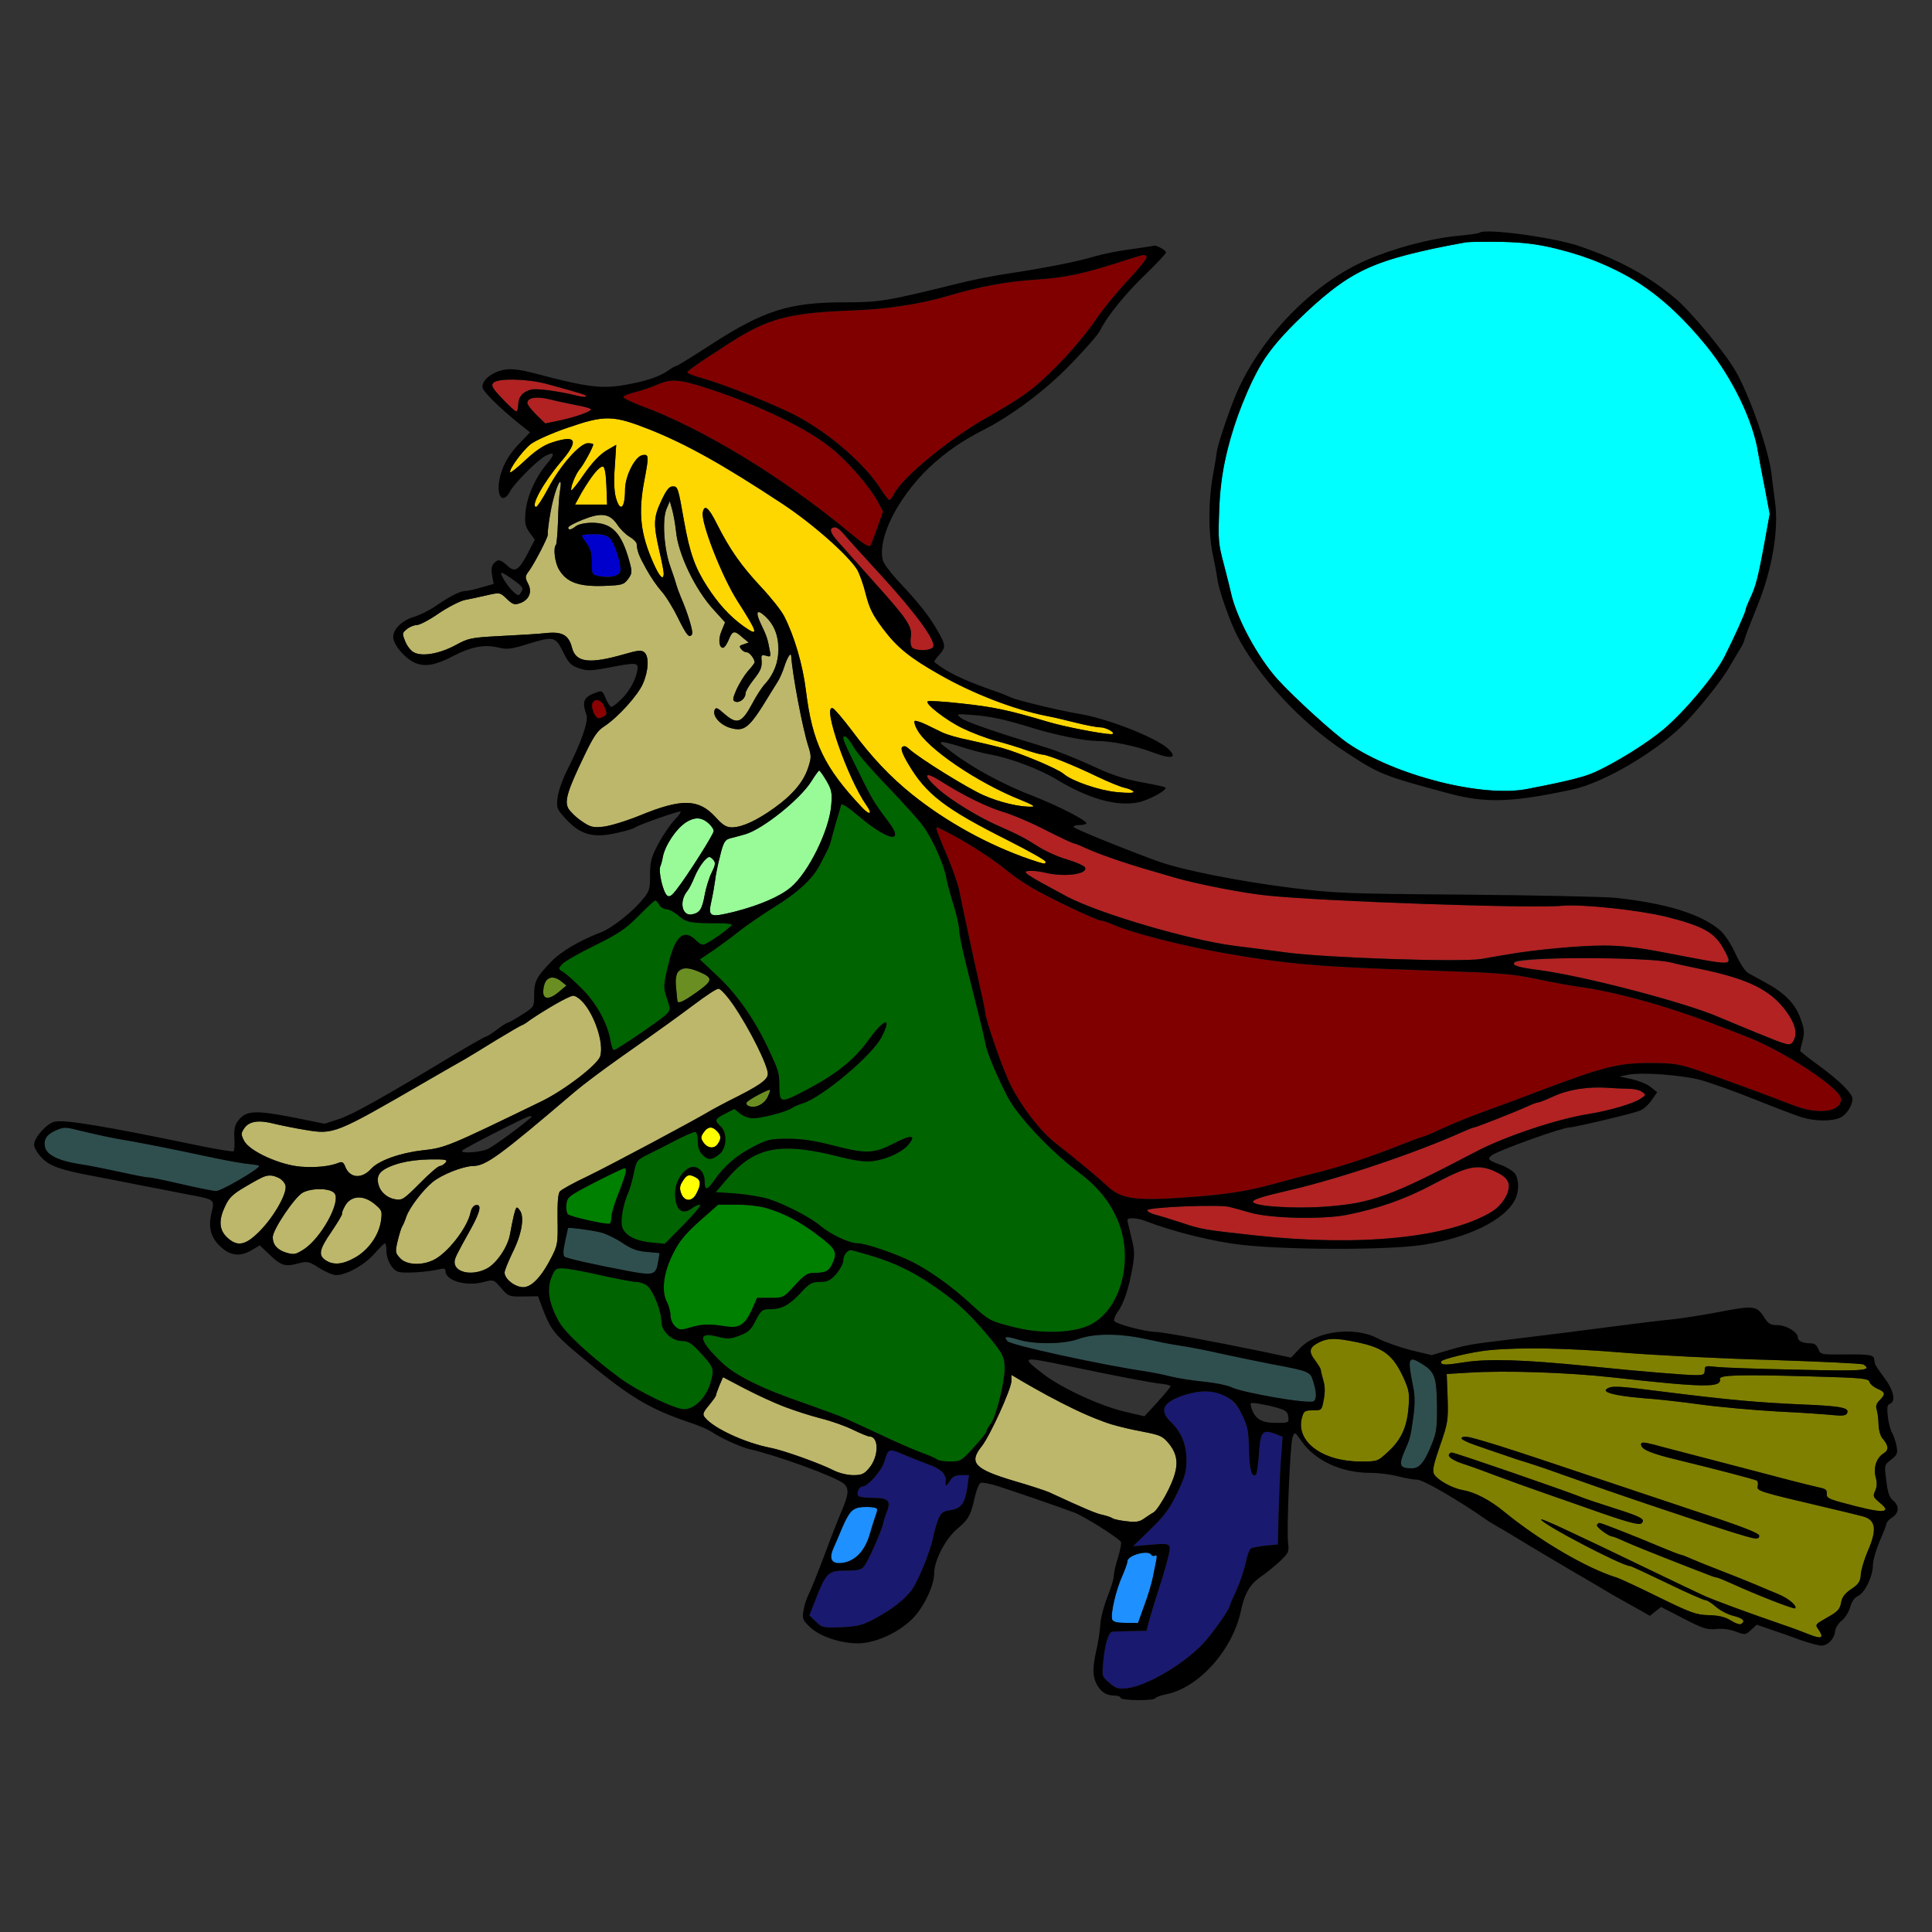 <?xml version="1.0" encoding="utf-8"?>
<!-- Generator: Adobe Illustrator 21.0.0, SVG Export Plug-In . SVG Version: 6.00 Build 0)  -->
<svg version="1.1" baseProfile="tiny"
	 id="svg114" inkscape:version="0.92.2 5c3e80d, 2017-08-06" sodipodi:docname="11 #8057.svg" xmlns:cc="http://creativecommons.org/ns#" xmlns:dc="http://purl.org/dc/elements/1.1/" xmlns:inkscape="http://www.inkscape.org/namespaces/inkscape" xmlns:rdf="http://www.w3.org/1999/02/22-rdf-syntax-ns#" xmlns:sodipodi="http://sodipodi.sourceforge.net/DTD/sodipodi-0.dtd" xmlns:svg="http://www.w3.org/2000/svg"
	 xmlns="http://www.w3.org/2000/svg" xmlns:xlink="http://www.w3.org/1999/xlink" x="0px" y="0px" viewBox="0 0 850 850"
	 xml:space="preserve">
<rect x="0" y="0" width="850" height="850" fill="#333333" stroke="none"/>
<sodipodi:namedview  bordercolor="#666666" borderopacity="1" gridtolerance="10" guidetolerance="10" id="namedview116" inkscape:current-layer="svg114" inkscape:cx="655.30647" inkscape:cy="638.08659" inkscape:pageopacity="0" inkscape:pageshadow="2" inkscape:window-height="978" inkscape:window-maximized="1" inkscape:window-width="1920" inkscape:window-x="0" inkscape:window-y="1" inkscape:zoom="0.41647059" objecttolerance="10" pagecolor="#ffffff" showgrid="false">
	</sodipodi:namedview>
<g id="g112" transform="translate(0,0) scale(1,1)">
	<path id="path4" fill="none" d="M0,0h425h425v425v425H425H0V425V0z M650.9,102.4c-0.2,0.3-5.2,1-10.9,1.5
		c-11.2,1.2-27,5.4-38.5,10.4c-22.8,9.8-44.9,31.9-56.4,56.2c-3.2,6.8-9.1,24-9.7,28c-0.1,1.1-0.9,6-1.8,10.9c-2,11.1-2,25-0.1,34.1
		c0.8,3.8,1.8,8.9,2.1,11.3c0.6,4.8,5.3,18,8.5,24.5c9.1,17.9,28.2,38.6,47.2,51.1c15.6,10.3,16.9,10.8,46.2,18.7
		c16,4.3,27.5,4,54.1-1.7c14.3-3,38.6-17.5,50.5-30.1c6.9-7.3,16.3-19.2,19.2-24.6c1.5-2.6,3.4-5.8,4.2-7.1c0.9-1.3,1.8-3.2,2-4.2
		c0.2-1.1,2.7-7.5,5.5-14.4c6.7-16.4,9.7-33.9,7.9-46.5c-0.6-4.4-1.3-9.8-1.5-12c-1.3-10.5-9.2-33.4-15.5-44.7
		c-4.4-8-19.8-26.6-26.6-32.3c-17.2-14.5-38.1-23.9-61.6-27.6C664.4,102.2,651.9,101.4,650.9,102.4z M507.7,108.1
		c-0.1,0.1-4.6,0.8-10,1.5s-12.8,2.2-16.5,3.3c-7.5,2.3-22.1,5.1-38.7,7.6c-6,0.9-15.3,2.8-20.5,4.1c-32,7.9-34.8,8.4-50.7,8.4
		c-24,0-35.3,3.6-58.2,18.4c-8.2,5.3-15.1,9.6-15.6,9.6c-0.4,0-2,0.9-3.5,2c-4,2.8-10,4.8-19.5,6.4c-9.7,1.7-16.8,0.8-37.5-4.7
		c-9.5-2.5-12.8-2.8-17-1.6c-4.9,1.5-8.4,5-7.6,7.7c0.7,2,7.6,8.8,16,15.6l4.8,3.8l-4.5,4.7c-5.2,5.3-8.1,10.8-9.1,16.8
		c-1.1,7.2,1.9,10,4.8,4.5c1.8-3.5,12.2-14,15.7-15.7c4-2.1,4.2-0.7,0.4,3.7c-5,5.9-8.7,14.4-9.3,21.1c-0.4,5-0.1,6.3,1.8,9l2.3,3.1
		l-3.2,6.2c-3.7,7.1-5.5,8.3-8.5,5.6c-3.4-3.1-4.3-3.3-6.1-1.6c-1.2,1.3-1.5,2.6-1,5.5l0.7,3.8l-5.3,1.5c-2.9,0.9-6.1,1.6-7.1,1.6
		c-2.3,0-6.7,2.2-13.1,6.6c-2.7,1.9-6.8,3.9-9,4.6c-5.5,1.5-9.7,5.4-9.7,9c0,3.4,5.2,9.6,9.8,11.5c4.3,1.8,9.1,0.9,17-3.3
		c7.5-3.9,13.6-5,19.5-3.5c3.8,0.9,5.5,0.7,12.3-1.4c12-3.7,12.7-3.6,16.1,3.2c2.4,5,3.4,6,7,7.3c3.7,1.2,5.2,1.2,13.1-0.3
		c11.9-2.3,13-2.2,12.7,0.6c-0.5,4.1-3.2,9.4-6.9,13.1c-2,2-4.1,3.6-4.6,3.6s-1.6-1.6-2.4-3.5c-1.7-4-1.6-4-6.1-2.1
		c-3.8,1.6-4.4,4-2.5,9c1,2.8-2,11.7-8.7,24.9c-1.9,3.8-3.7,9-4,11.7c-0.5,4.4-0.3,5,3.3,8.9c6.6,7.4,12.4,9,23,6.5
		c3.8-0.8,7.3-1.9,7.9-2.4c1.2-1,18.2-7,19.8-7c0.6,0-0.5,1.7-2.5,3.7c-2,2.1-5.2,6.9-7.2,10.6c-3.1,5.9-3.6,7.8-3.6,13.7
		c0,6.4-0.2,7.1-3.6,11.1c-4.4,5.3-13.1,12.1-17.6,13.9c-9.9,3.8-18.2,8.7-22.6,13.4c-6.3,6.6-7.2,8.4-7.2,14.5c0,5.1,0,5.1-5.5,8.6
		c-3,1.9-5.8,3.5-6.2,3.5s-2.6,1.4-4.7,3c-2.2,1.7-4.3,3-4.7,3s-7,3.7-14.6,8.3c-30.7,18.5-44,26-50.1,28l-6.4,2.1l-14.3-2.9
		c-16.1-3.1-20.2-2.9-23.5,1.3c-1.7,2-2.1,3.8-1.9,7.9c0.2,2.9,0,5.5-0.3,5.8s-7.2-0.8-15.4-2.5C46,495.4,28.5,492.5,24,493.5
		c-3.5,0.8-9,7-9,10.2c0,1.2,1.5,3.7,3.3,5.6c3.5,3.7,8.2,5.4,22.7,8.1c4.7,0.9,14.1,2.7,21,4.1c6.9,1.3,16.4,3.2,21.1,4.1
		c11.5,2.1,11.4,2.1,9.9,8.2c-1.5,6.5-0.2,11,4.6,15.2c4.2,3.6,8.4,3.9,13.3,0.9l3.4-2l4.1,3.9c5.2,5,6.9,5.6,12.6,4.1
		c4.3-1.1,4.8-1,9.5,2c2.7,1.7,6,3.1,7.4,3.1c4.5,0,12.5-4.5,16.8-9.4c2.2-2.5,4.3-4.6,4.7-4.6c0.3,0,0.6,1.4,0.6,3
		c0,4.4,2.6,8.9,5.5,9.6c2.7,0.7,13.2,0,17.8-1.2c2-0.5,2.7-0.3,2.7,0.8c0,4.3,9.2,6.9,16.9,4.8c4.3-1.1,4.3-1.1,7.6,2.7
		c3.2,3.7,3.5,3.8,9.7,3.7l6.5-0.1l2.3,6.1c3.3,8.5,5,10.6,14.3,18.5c23.5,19.7,31.7,24.8,51.2,31.3c3.3,1.1,7.1,2.8,8.5,3.7
		c3.5,2.5,13,6.8,16.5,7.6c12.5,2.8,38.4,12.3,41.8,15.3c2.3,2.1,2.1,4.6-0.9,11.7c-1.4,3.3-5,12.3-7.8,20c-2.9,7.7-6,15.4-6.9,17.1
		c-0.9,1.8-1.9,4.9-2.2,7c-0.6,3.5-0.3,4.2,2.7,7.1c4.3,4.2,13.4,7.3,21.2,7.3s18.2-4.8,24.3-11.1c4.9-5.1,9.3-14.4,9.3-19.7
		c0-5.7,5-15.3,10.3-19.7c4.9-4.1,5.8-5.9,7.7-14.3c0.7-3,1.8-5.6,2.5-5.8c0.7-0.3,4.2,0.4,7.7,1.5c7.1,2.3,27.2,9.2,33.3,11.5
		c4,1.4,19.4,11.1,20.6,12.9c0.4,0.5-0.2,3.6-1.2,6.9c-1.1,3.3-1.9,7-1.9,8.3s-1.3,5.4-2.8,9.1c-1.5,3.8-2.9,9.1-3.1,11.9
		c-0.1,2.7-0.9,7.8-1.7,11.3c-1.8,8.1-1.8,11.6,0.1,15.2c1.8,3.4,4.3,5,7.9,5c1.4,0,2.6,0.4,2.6,1c0,1.2,14.7,1.4,15.4,0.1
		c0.3-0.5,2.3-1.2,4.3-1.6c14.5-2.7,29.6-19.4,33.3-37c1.6-7.6,4-11.5,8.7-14.8c2.1-1.4,5.8-4.4,8.2-6.6c4.1-3.9,4.3-4.4,3.8-8.2
		c-0.7-5.6,0.9-43.8,2-46.7c0.9-2.3,1-2.3,3.8,1.7c6,8.7,17.6,14.1,30.4,14.1c3.6,0,9.1,0.7,12.1,1.5s6.9,1.5,8.5,1.5
		c2.6,0,18.3,9.1,30.1,17.4c1.1,0.8,3.6,2.3,5.5,3.4c1.9,1,6.8,4,10.9,6.5s13.9,8.3,21.7,12.9c7.8,4.5,15.7,9.2,17.5,10.3
		c1.8,1,6.3,3.6,10,5.6l6.7,3.8l2.5-2l2.4-1.9l9.9,5.1c8.5,4.4,10.4,5,14.2,4.6c2.7-0.3,6.1,0.1,8.7,1.1c4.2,1.6,4.4,1.5,6.8-0.7
		l2.5-2.3l5.8,2c3.2,1.1,9.1,3.1,13,4.6c4,1.4,8.3,2.6,9.6,2.6c2.9,0,5.7-2.9,6.1-6.4c0.1-1.4,1.5-3.5,2.9-4.6
		c1.5-1.2,3.1-3.8,3.7-5.9c0.6-2.4,1.9-4.2,3.4-4.9c3-1.3,6.6-8.7,6.6-13.6c0-2.1,1.4-6.8,3-10.6c1.7-3.8,3-7.3,3-7.8
		s1.1-1.7,2.5-2.6c3.1-2,3.2-5.2,0.3-7.5c-1.6-1.4-2.3-3.5-2.9-8.7c-0.9-6.9-0.9-6.9,2.1-9.2c2.7-2.1,3-2.8,2.4-6
		c-0.4-2.1-1.3-4.6-1.9-5.7c-0.7-1.1-1.6-4.3-1.9-7.1c-0.5-4.1-0.3-5.3,0.9-5.8c2.7-1,1.7-5.9-2.5-11.5c-2.2-2.9-4.1-5.7-4.1-6.2
		c-0.1-0.5-0.2-1.3-0.3-1.8c-0.2-2-1.9-2.3-12.5-2.2c-11,0.1-11.1,0.1-12.1-2.4c-0.7-1.7-1.7-2.5-3.4-2.5c-3.4,0-5.6-1-5.6-2.5
		c0-2.4-5.1-5.5-9-5.5c-3.1,0-4-0.5-6.1-3.8c-3.1-4.8-4.6-4.9-20.5-1.8c-7.1,1.3-16,2.7-19.9,3.1c-3.8,0.3-15.1,1.7-25,3
		c-17.7,2.3-24.6,3.2-47.7,6c-15.3,1.8-18,2.3-26.1,4.7l-6.8,2l-9.2-2.2c-5-1.3-11.6-3.6-14.6-5.2c-4.5-2.3-6.6-2.8-12.6-2.8
		c-10.2,0-17.2,2.3-21.7,7.3l-3.8,4l-12.2-2.6c-21.7-4.5-44.3-8.7-47.3-8.7c-4.9-0.1-17.9-3.6-18.3-4.9c-0.2-0.7,0.5-2.5,1.6-4
		c2.6-3.6,4.9-10.5,6.4-19.2c1.1-6,1-7.9-0.5-13.7c-0.9-3.7-1.7-7-1.7-7.5c0-1.1,4.5-0.9,7.7,0.4c12.4,4.8,30.1,9.2,42.8,10.6
		c20.6,2.3,64.4,2.3,79.4,0c25.1-3.8,42.1-14.3,42.1-25.9c0-4.7-2.2-7.3-8-9.4c-5.2-1.9-5.8-2.5-3.7-4.1
		c2.9-2.2,31.1-12.3,34.3-12.3c2,0,27.1-5.9,30.7-7.3c1.6-0.5,3.9-2.6,5.3-4.6l2.5-3.6l-2.8-2.2c-1.5-1.3-5.3-2.8-8.3-3.5l-5.5-1.2
		l4-0.8c6-1.1,23,0.1,31.5,2.3c4.1,1.1,14.8,4.9,23.8,8.5s18.4,7.2,21,8c6,1.8,13.5,1.8,17.1,0c2.6-1.4,5.1-5.3,5.1-8.1
		c0-2.4-5.6-8-14.5-14.5c-4.7-3.4-8.5-6.4-8.5-6.7c0-0.2,0.5-2.3,1.1-4.6c0.9-3.6,0.7-5.1-1.1-10c-2.3-6.2-7-11-15.4-15.5
		c-2.7-1.5-6-3.3-7.3-4c-1.5-0.8-3.7-4.2-5.7-8.5c-1.9-4.2-4.7-8.5-6.7-10.3c-8.3-7.2-23.7-12-46.2-14.4c-5.1-0.5-34.6-1.1-65.7-1.4
		c-53.4-0.4-57.6-0.6-77-3c-23-2.9-47-7.7-57.5-11.3c-12.9-4.6-37.5-14.5-38.1-15.4c-0.3-0.5,0.9-0.9,2.5-0.9c1.7,0,3.1-0.4,3.1-0.8
		c0-1.3-12.8-7.8-23-11.8c-13.6-5.2-26.9-12.4-36.5-19.7c-2.2-1.7-4.2-3.2-4.4-3.4c-0.2-0.2-0.2-0.5,0.1-0.8s4,0.6,8.4,2
		c4.3,1.4,10.3,3,13.4,3.5c8.7,1.6,21.4,6.4,28.8,10.9c14.3,8.6,26.4,12,36,10.1c5-1.1,13-5.5,11.9-6.6c-0.2-0.2-5.1-1.3-10.8-2.3
		c-7.9-1.5-13.1-3.3-21.9-7.4c-6.3-2.9-15.3-6.5-20-7.9c-22.9-7-35.4-11.3-37.3-13c-2.2-1.8-2.1-1.8,5.8-1.2
		c7.6,0.6,14.3,2.1,26.5,5.9c9.6,2.9,22.3,5.5,27.7,5.5c6.3,0,17.2,2.2,24.4,5c8.5,3.2,11.2,2.5,6.7-1.7
		c-5.4-4.9-26.6-13.2-38.8-15.2c-8.6-1.4-28.1-6.1-30.3-7.3c-1.1-0.5-4.9-2.1-8.6-3.3c-12.7-4.5-19.3-7.7-25-12.2
		c-0.3-0.2,0.5-1.3,1.6-2.6c3.5-3.9,3.5-4.6,0.2-10.5c-3.9-6.9-8.1-12.3-17.1-21.9c-3.7-3.9-7-8.3-7.4-9.8
		c-2.4-9.6,6.4-27.3,20.2-40.6c7.1-6.7,14.4-11.8,23.6-16.5c12.9-6.5,28-17.8,39.2-29.5c6.1-6.3,11.8-12.8,12.6-14.5
		c3-6.2,11.3-16.4,20-24.7c4.9-4.8,9-9.1,9-9.7s-1.2-1.5-2.6-2C509,108.4,507.8,108.1,507.7,108.1z"/>
	<path id="path6" fill="#00FFFF" d="M660.5,106.4c19.1,0.4,34.9,4.5,53,13.8c13.1,6.7,25.2,17.2,37.5,32.3
		c11.3,14,20.4,32.9,22.5,46.7c0.4,2,1.6,8.9,2.9,15.3l2.2,11.6l-2.3,12.7c-2.8,15.3-3.9,19.5-6.4,24.6c-1,2.2-1.9,4.4-1.9,4.9
		c0,1-4.8,11.7-9.3,20.6c-4.2,8.3-17.3,23.9-26.7,31.9c-7.5,6.3-21.2,14.8-30.5,19c-4.5,2-11.8,3.9-29.5,7.3
		c-19.8,3.9-58.1-5.8-79-20.1c-6.4-4.4-23.6-20.1-30.9-28.1c-8.9-9.9-18.3-27.4-20.6-38.4c-0.2-1.1-1.6-6.5-3-12
		c-2.5-9.3-2.6-11-2.1-24.1c0.4-11.1,1.2-16.7,3.6-26.1c3.5-14,9.1-28.1,15.1-38.4c6.6-11.4,27.6-31.5,41-39.3
		c8.8-5.1,25-9.7,48.9-14C646.4,106.4,653.4,106.3,660.5,106.4z"/>
	<path id="path8" fill="#800000" d="M504.5,113c0.3,0.5-3.5,5.3-8.4,10.5c-5,5.3-11.6,13.5-14.8,18.3c-3.2,4.7-10.5,13.4-16.3,19.2
		c-10.1,10.2-14.7,13.6-31.3,23c-16.3,9.3-36.6,26-40.3,33.2c-0.8,1.6-1.8,2.8-2.2,2.8c-0.4-0.1-2-2.2-3.6-4.7
		c-7-11-22.1-24.2-36.6-32c-8.4-4.6-32.2-14.2-41.8-16.8c-3.4-1-6.5-2.1-6.7-2.5c-0.4-0.7,2.6-2.8,18.5-13.1
		c16.8-10.8,26.2-13.3,53.5-14.3c15.2-0.5,30.3-2.8,42.5-6.4c14-4.2,26.1-6.4,39-7.2c13.2-0.9,21.2-2.6,41-9.1
		C503.7,111.8,503.7,111.8,504.5,113z"/>
	<path id="path10" fill="#B22222" d="M240.5,168.9c16.5,4.5,17.9,5,17.3,5.6c-0.2,0.2-2,0.1-3.9-0.4c-8-2-17.8-3.3-20.2-2.7
		c-3.7,0.9-5.7,3.3-5.7,6.7c0,1.6-0.4,2.9-0.9,2.9c-0.4,0-3.2-2.5-6-5.5c-4.4-4.6-5.1-5.8-4.1-7
		C218.8,166.3,231.9,166.6,240.5,168.9z"/>
	<path id="path12" fill="#800000" d="M313,171.4c21.3,7.1,41.7,16.9,52.3,25.4c7.4,5.8,17.3,17.2,20.9,23.9l2.3,4.3l-2.4,6.9
		c-1.3,3.7-2.7,7.4-3.1,8.1c-0.6,0.9-2.9-0.5-8.5-5.1c-29.8-24.8-65.4-46.5-92.8-56.5c-4.2-1.6-7.6-3.3-7.4-3.8s2.5-1.5,5.3-2.1
		c2.7-0.7,7.2-2.2,9.9-3.4C295.7,166.5,299.1,166.8,313,171.4z"/>
	<path id="path14" fill="#B22222" d="M241.9,175.7c3.1,0.8,8.4,1.9,11.9,2.6c3.4,0.6,6.2,1.4,6.2,1.8c0,1-6.8,3.4-13.8,4.9l-6.3,1.3
		l-4-3.9c-4.4-4.3-4.9-6.1-1.7-7.3C235.4,174.7,238.6,174.9,241.9,175.7z"/>
	<path id="path16" fill="#FFD700" d="M285.9,189c16.2,6.5,32,15.3,58.1,32.5c13.4,8.8,29,22.6,33.1,29.1c1,1.7,2.8,6.6,3.8,10.8
		c1.6,6.2,3,9.1,7.5,15.1c6.2,8.3,11.9,12.9,24.8,20.2c14.6,8.4,33,15.5,47.3,18.3c2.8,0.5,8.6,1.9,13,3s9.2,2,10.6,2
		c2.8,0,7.6,2.9,4.8,3c-3.6,0-21-3.3-28.4-5.6c-16.8-5-23.5-6.4-37.4-7.9c-7.9-0.9-14.6-1.3-15-0.9c-1.1,1.1,8.3,8.4,15.4,11.8
		c3.9,1.9,10.4,4.4,14.5,5.5s10.2,2.9,13.4,4.1c3.3,1.1,6.6,2,7.3,2c2.1,0,13.5,4.6,23.9,9.6c5,2.4,10.6,4.7,12.3,5
		c1.7,0.4,3.4,1.1,3.8,1.7s-2.1,0.7-7.3,0.2c-7.6-0.7-19.7-4.8-23.4-8c-2.6-2.3-19.2-9.2-27-11.4c-4.1-1.1-10.9-2.7-15.1-3.6
		c-4.2-0.8-9.2-2.3-11-3.1c-1.9-0.9-5.3-2.6-7.6-3.7c-2.4-1.1-4.5-1.8-4.9-1.5c-0.3,0.4,0.1,2,1,3.6c4.3,8.4,26.8,23.7,46.1,31.3
		c4.6,1.9,6.2,2.8,4.5,2.8c-5.4,0.2-14.2-1.9-21.2-5c-7.1-3.1-28-16.1-32.6-20.2c-1.5-1.4-2.5-1.8-3.3-1c-0.7,0.7,0.1,3,2.7,7.4
		c7.9,13.4,16.1,19.7,44.2,33.8c8.9,4.5,16.2,8.6,16.2,9.2c0,1.2-0.2,1.2-6.8-1c-18.3-6.3-36.7-16.4-51.8-28.5
		c-9.8-7.9-17.7-16.2-26.7-28.3c-3.8-5-7.5-9.4-8.3-9.7c-4.9-1.9,6.5,30.9,14.8,42.7c2.8,3.9,1.5,4.6-1.9,1
		c-16.7-17.7-21.9-28.6-24.7-51.3c-1.4-11.5-5.1-24.1-9.6-32.9c-1.2-2.4-5.8-8.2-10.2-12.9c-8.7-9.3-13.7-16.4-19.5-27.9
		c-3.5-7-5.4-8.6-6.1-4.9c-0.9,4.5,8.4,28.3,15.3,39.1c9.1,14.2,9.5,15.9,2.6,11c-6.1-4.4-11.1-9.9-16-17.5
		c-5.3-8.2-7.6-14.6-10.1-28.5c-2.7-15.4-2.8-15.5-5.1-15.5c-1.5,0-2.8,1.7-4.9,6.2c-3.5,7.4-3.6,10.3-1,21.8c1.1,4.7,2,9.3,2,10.2
		c0,3.5-1.8,1.7-4.5-4.4c-5.7-12.8-6.8-22-4-36.5c2-10.6,2-11.5-0.7-11.1c-3.3,0.4-7.7,9-7.8,15c0,8.6-2.2,10.5-4.1,3.5
		c-0.7-2.7-0.9-7.5-0.4-13.6l0.6-9.4l-4.3,2.5c-2.8,1.7-6.1,5.1-9.7,10.2c-2.9,4.3-5.5,7.5-5.7,7.3c-0.7-0.7,1.8-7.1,3.6-9.2
		c1.7-1.9,6-9.8,6-11c0-0.3-1.1-0.5-2.4-0.5c-3.5,0-12.2,9.9-17.4,19.8c-2.4,4.5-4.8,8.2-5.3,8.2c-2.7,0,3.1-10.6,10.7-19.6
		c8.3-9.7,7.1-12.3-3.8-8.7c-3.5,1.1-7.1,3.5-11.5,7.6c-3.5,3.3-6.6,5.8-6.8,5.5c-0.9-0.9,5.4-9.6,9-12.4c2.1-1.6,9.2-4.8,15.9-7.1
		C266.2,182.5,269.6,182.6,285.9,189z"/>
	<path id="path18" fill="#FFD700" d="M265.3,205.3c0.8,0.2,1.3,3.4,1.5,8.5l0.3,8.2H260h-7l2.9-5.3c1.7-2.8,4.2-6.7,5.7-8.5
		C263,206.4,264.7,205.1,265.3,205.3z"/>
	<path id="path20" fill="#BDB76B" d="M246.4,215.7c-0.4,2.1-0.8,8.2-0.9,13.6c-0.2,5.4-0.6,10.1-0.9,10.4c-1.3,1.3-0.5,8,1.4,11
		c3.3,5.5,8.6,7.4,19.2,7.1c8.5-0.3,9.2-0.5,11.1-3c1.8-2.5,1.9-3.1,0.7-7.5c-3.5-12.9-7.7-17.3-16.5-17.3c-2.9,0-5.9,0.6-7.1,1.5
		c-2.2,1.7-3.4,1.9-3.4,0.6c0-0.5,2.9-2.1,6.5-3.5c8.1-3.2,11.7-2.7,15,2.1c1.3,2,3.7,4.4,5.4,5.4c1.7,1,3.1,2.4,3.2,3.1
		c0.2,3.2,0.9,5.2,4.2,11.1c1.9,3.5,4.9,7.8,6.6,9.7c1.8,1.9,5.1,7.2,7.3,11.7c4,8.1,5.1,9.3,6.3,7.3c0.6-0.9-1.9-9.3-5-16.4
		c-0.9-2.2-1.8-4.7-2-5.5c-0.2-0.9-1.3-4.3-2.5-7.6c-2.9-7.9-3.7-20.8-1.8-25.5l1.5-3.5l1.1,4c0.6,2.2,1.3,6.3,1.6,9.1
		c0.9,10.1,8.4,25.8,16.7,34.8l4.9,5.4l-1.5,3.7c-1.6,3.6-1.2,7.5,0.6,7.5c0.6,0,1.7-1.6,2.5-3.5c1.7-4.1,2.4-4.3,6-1.1l2.8,2.3
		l-2.3,0.8c-1.8,0.5-2,0.9-1,2.1c0.6,0.8,1.7,1.4,2.5,1.4c1.2,0,3.4,2.9,3.4,4.4c0,0.3-1.3,2.1-3,3.9c-1.6,1.9-3.8,5.5-5,8.1
		c-1.7,4-1.8,4.8-0.5,5.3c1.9,0.7,4.5-1.4,4.5-3.6c0-0.9,1.6-3.6,3.5-6c3.4-4.3,3.9-5.7,3.5-9.4c-0.1-1.5,0.3-1.7,2.1-1.2
		c1.9,0.6,2.1,0.4,1.6-2.1c-0.9-5.2-1.5-6.9-3.8-11.6c-2.7-5.6-2-7.1,1.7-3.7c4.1,3.8,5.7,7.9,5.8,14.4c0,6.3-1.7,10.9-5.9,15.5
		c-1.3,1.4-3.8,5.2-5.5,8.5c-4.7,8.7-6.7,9.5-12.5,4.4c-2.9-2.6-3.6-2.8-4.1-1.5c-1,2.6,2.3,6.4,6.7,7.8c6.5,1.9,8.5,0.3,17.4-14.4
		c1.1-1.8,2.7-4.4,3.6-5.8s2.2-4.3,2.9-6.5c1.3-4.1,2.9-6.8,3.1-4.9c0.5,8.1,5,31.9,7.5,39.6c1.4,4.4,1.4,5.2-0.1,9.7
		c-2,6.1-6.9,11.9-14.9,17.6c-7.8,5.6-14.1,8.4-18.4,8.5c-2.7,0-4.1-0.9-7.4-4.5c-7.4-8.1-14.8-8.3-33.1-0.8
		c-6.1,2.5-13.4,4.7-16.2,5c-4.7,0.5-5.8,0.2-9.7-2.5c-2.4-1.6-5-4.2-5.8-5.6c-1.7-3.3-0.3-7.8,7.2-23.4c3.9-8.1,5.6-10.7,8.6-12.6
		c6-3.9,14.9-13.7,17.1-18.9c2.5-5.8,2.7-11.9,0.6-13.7c-1.3-1.1-2.9-0.9-8.8,0.8c-15.3,4.4-21.3,3.7-23-2.7
		c-1.4-5.6-4.2-7.3-11.2-6.6c-3.3,0.4-12.3,0.9-20,1.3c-13.4,0.7-14.3,0.9-20.2,4.1c-6.9,3.7-14.6,5.1-18.2,3.1
		c-1.3-0.6-3-2.8-3.8-4.8c-1.4-3.5-1.4-3.7,0.7-5.4c1.2-1,3.2-1.8,4.4-1.8s5.6-2.3,9.6-5.1c4-2.7,9.2-5.4,11.4-5.9
		c2.3-0.4,6.7-1.4,9.8-2.1c5.7-1.3,5.8-1.3,8.8,1.6c2.6,2.5,3.4,2.7,5.7,1.9c4.1-1.4,5.6-5,3.6-8.7c-1.4-2.7-1.3-3.2,0.5-5.6
		c2.3-3.1,8.3-14.7,8.2-15.8c-0.3-3.2,2.1-15.9,4-20.9C246.4,210.8,247.1,211.5,246.4,215.7z"/>
	<path id="path22" fill="#B22222" d="M371.2,234.9c1.3,1.6,8.9,10,16.9,18.7c14.7,16.1,23.6,28.2,22.5,30.9
		c-0.6,1.8-7.6,2.1-9.3,0.4c-0.6-0.6-0.9-2.6-0.6-4.4c0.8-4.7-1.3-7.9-15.5-23.7c-7-7.8-14.4-16.1-16.5-18.5
		c-2.1-2.3-3.6-4.7-3.2-5.3C366.6,231.2,368.8,231.9,371.2,234.9z"/>
	<path id="path24" fill="#0000CD" d="M261.3,235c6.4,0,8.1,1.5,10.3,8.6c2.2,7.3,1.9,9.1-1.5,9.9c-1.6,0.3-4.5,0.3-6.3,0
		c-3.4-0.6-3.4-0.7-3.4-5.8c0.1-3.8-0.5-6-2.1-8.4c-1.3-1.7-2.3-3.4-2.3-3.7S258.4,235,261.3,235z"/>
	<path id="path26" fill="none" d="M225.8,255.1c4.5,3.3,4.7,3.6,3.2,5.9c-0.8,1.2-1.2,1.1-3.2-0.7c-1.3-1.2-3.1-3.6-4.1-5.2
		C219.4,251.2,220.5,251.2,225.8,255.1z"/>
	<path id="path28" fill="#8B0000" d="M266,311.1c1.1,2.6,1.1,3.2-0.1,4c-0.8,0.5-1.9,0.9-2.5,0.9c-1.5,0-3.5-4.6-2.8-6.5
		C261.6,306.9,264.7,307.8,266,311.1z"/>
	<path id="path30" fill="#006400" d="M375.6,328.7c1.5,2.7,8.2,10.4,14.9,17.3c6.6,6.9,13.7,14.7,15.7,17.5
		c4.2,5.8,9.3,17.3,10.2,23c0.4,2.2,1.8,7.5,3.2,11.8c1.3,4.3,2.4,9.2,2.4,10.9c0,1.7,1.4,8.6,3.1,15.2c7,27.9,7.8,31.3,8.4,34.5
		c0.7,4,4.3,12.8,9.5,23.1c4.5,8.9,18.8,24.1,31.5,33.7c9.4,7,15.3,14.9,18.4,24.2c5.5,16.8-0.6,36.7-13.3,43
		c-7.3,3.6-21.1,4.1-33.1,1.1c-11.1-2.8-11.1-2.8-19.6-10.5c-8.1-7.5-17.9-14.5-25.7-18.4c-7.5-3.7-20.3-8.1-23.9-8.1
		c-3.7,0-12-4-16.4-7.7c-4-3.5-15.1-9.3-22.7-11.8c-2.9-0.9-9.4-2-14.3-2.4l-9-0.6l4.7-5.5c12.6-14.8,23.7-16.9,52-9.5
		c3.2,0.8,7.7,1.5,10.1,1.5c6,0,14.7-3.5,17.9-7.3c3.7-4.4,1.5-4.7-6.2-0.7c-9,4.6-12.2,4.7-26.3,1.1c-8.8-2.3-14.3-3.1-20.5-3.1
		c-7.7,0-9,0.3-15.3,3.6c-7.2,3.7-12.7,8.4-17,14.6c-3.2,4.7-4.3,4.8-4.3,0.3c0-4.3-3.6-7.3-6.9-5.6c-3.5,1.9-6.1,6.6-6.1,11.1
		c0,7.3,3.1,9.9,7.6,6.5c1-0.8,2.6-1.5,3.4-1.5s-2.4,3.9-7,8.6l-8.5,8.6l-5.6-0.5c-6.9-0.6-11.7-3-13-6.4
		c-1.1-2.9,0.1-10.2,2.6-15.8c0.7-1.7,1.8-5.5,2.4-8.6c1.1-5.4,1.4-5.6,6.4-8.1c2.9-1.4,8.4-4.2,12.2-6.2c3.9-2,7.6-3.6,8.3-3.6
		c0.7,0,1.2,1.5,1.2,4c0,2.7,0.7,4.7,2,6c2.5,2.5,4.1,2.5,7.4-0.1c3.4-2.6,3.7-9.6,0.6-12.4c-2.8-2.5-2.6-3.2,2-5.5l4.1-2.1l2.6,2.1
		c1.4,1.1,3.9,2,5.5,2c3.9,0,14.5-2.7,17.2-4.5c1.1-0.7,3.2-1.6,4.6-2c8.6-2.6,30.8-21.2,34.9-29.3c4.7-9.1,1.2-8.3-5.9,1.5
		c-6.2,8.6-14.1,14.9-27,21.7c-11.4,6-12,6-12.1-0.7c-0.1-7,0-6.9-5.2-18c-5.9-12.5-13.9-23.9-22.8-32l-7-6.6l6.1-4.1
		c3.3-2.3,8.4-6,11.3-8.4c2.9-2.3,9.9-7.1,15.6-10.7c10.1-6.2,16.5-12.2,19.6-18c0.8-1.6,2.2-4.2,3-5.8c0.9-1.7,1.8-3.8,2-4.8
		s1.3-4.9,2.4-8.8c1.2-3.8,2.1-7.1,2.1-7.2c0-1.2,2.8,0.5,8.2,5.1c12.7,10.7,20.2,11.9,12.5,1.9c-6.6-8.7-6.5-8.5-16.6-29.1
		c-1.7-3.4-3.1-6.7-3.1-7.2C371,322.7,373,324.3,375.6,328.7z"/>
	<path id="path32" fill="#98FB98" d="M360.4,339c0.3,0,1.7,2,3.2,4.5c2.3,4,2.6,5.3,2.1,10.9c-0.9,10.9-10,29.5-17.8,36
		c-4.7,4-13.8,7.9-24.7,10.7c-11,2.7-11.8,2.4-10.2-4.7c0.6-2.7,1.3-6.7,1.6-8.9c0.2-2.2,1.2-7.1,2.2-10.9c1.4-5.8,2.1-7.1,4.2-7.7
		c1.4-0.3,4.5-1.2,7-1.9c7.7-2.3,24.1-15.4,29-23.3C358.6,341.1,360.2,339,360.4,339z"/>
	<path id="path34" fill="#B22222" d="M414.1,343.8c9.8,6.2,19.8,11.1,26.9,13.3c4.1,1.2,12.7,4.8,19,8.1c6.3,3.2,11.9,5.8,12.3,5.8
		s2.8,0.9,5.3,2.1c5.7,2.6,16.6,6.4,26.9,9.4c4.4,1.3,10.3,3,13,3.8c9.3,2.7,29.9,6.7,40,7.7c24.9,2.6,117.7,5.8,129.8,4.5
		c3.5-0.4,12.7,0,21.2,0.9c22.5,2.3,41.4,7.6,46.3,12.9c3,3.3,6.3,10,5.3,11c-0.9,0.9-2.6,0.6-28.2-4.3c-11.5-2.2-18.6-3-26.5-3
		c-10.6,0-30.9,1.9-42.6,4c-3.2,0.5-8.2,1.4-11,1.9c-9,1.5-69.1-0.5-86.3-2.9c-8.2-1.1-18.4-2.4-22.5-2.9
		c-19.7-2.5-59.2-14.1-73.5-21.6c-18.1-9.7-20.1-11-17.1-11.3c1.6-0.2,4.8,0.1,7.2,0.7c8.4,2.1,19,0.8,17.8-2.2
		c-0.2-0.7-3.7-2.3-7.7-3.5c-4-1.1-9.7-3.7-12.7-5.6c-6.1-3.9-8.8-5.3-17.4-9.1c-12.7-5.5-31.6-18.4-31.6-21.6
		C408,340.4,409.4,340.8,414.1,343.8z"/>
	<path id="path36" fill="#98FB98" d="M306.9,360c2.7,0,7.1,3.5,7.1,5.6c0,1.4-11.4,19.4-16.3,25.7c-2.2,2.9-3.2,3.5-4.2,2.7
		c-1.8-1.5-3.9-10.6-3-12.8c0.4-0.9,0.9-2.8,1.1-4.1c1-5.2,5.8-12.4,10.2-15.3C303.3,360.8,305.6,360,306.9,360z"/>
	<path id="path38" fill="#800000" d="M419.7,367.7c8,4.3,17,10.2,23.3,15.3c2.5,2.1,7.3,5.4,10.7,7.4c7.6,4.5,28.8,14.6,30.7,14.6
		c0.7,0,3.3,0.9,5.8,2c8.1,3.5,29.9,9.1,48.8,12.4c28.3,4.9,41.7,6,90.5,7.6c29.7,1,35.5,1.4,46,3.6c6.6,1.4,14.8,2.9,18.3,3.4
		c16.1,2.1,39,8.4,60.2,16.5c5.2,2,11.3,4.3,13.5,5.2c16.5,6.1,42.5,23.2,42.5,27.8c0,5.9-10.4,7.1-21.5,2.6
		c-8.9-3.5-31.7-11.9-41.5-15.2c-8.3-2.8-10.9-3.2-20.5-3.2c-14.2-0.1-20.7,1.5-49,12.2c-6,2.3-14.8,5.6-19.5,7.3
		c-10.6,3.8-16.7,6.2-24.8,9.9c-3.4,1.6-6.5,2.9-6.8,2.9c-0.4,0-4.5,1.5-9.3,3.4c-14.2,5.6-25,9.2-36.1,12.1
		c-5.8,1.4-15.2,3.9-21,5.5c-12.5,3.4-21.5,4.7-41,6s-26,0.3-31.5-4.9c-4.2-3.9-13.3-11.5-22.9-19c-6.8-5.3-15-15.9-19.9-25.6
		c-3.5-7-10.8-27.8-11.3-32.3c-0.1-1.3-1.4-7.4-2.8-13.5c-2.4-10.6-6.8-31-8.7-40.5c-0.5-2.3-2.7-8.6-4.9-14
		c-2.3-5.3-4.4-10.5-4.7-11.5C411.6,363.4,411.8,363.5,419.7,367.7z"/>
	<path id="path40" fill="#98FB98" d="M313.9,378.4c1,1.1,0.8,2.3-0.7,5.3c-1.1,2.1-2.5,6.5-3.1,9.7c-1.2,6.7-2.2,8.2-5.7,8.9
		c-4.4,0.8-5.7-5.8-2-10.3c0.7-0.8,2.1-3.5,3.1-6s2.8-5.5,3.9-6.8C311.7,376.6,312.3,376.5,313.9,378.4z"/>
	<path id="path42" fill="#006400" d="M288.2,396.2c0.4-0.1,1.2,0.7,1.8,1.8c0.6,1.1,2,2,3.2,2c1.1,0,3.5,1.3,5.4,2.9
		c3.4,3,5.2,3.3,18.2,3.3c2.8,0,5.2,0.3,5.2,0.6c-0.1,0.8-7.4,6.3-10.9,8.1c-2,1.1-2.6,1-5.1-1.4c-5-4.8-8.7-1.8-11.5,9
		c-2.7,10.9-2.8,11.9-1,17c1.6,4.8,1.6,4.9-0.7,7.1c-2.8,2.6-21.6,15.4-22.7,15.4c-0.5,0-1.1-1.8-1.5-4.1
		c-1.2-7.3-5.9-16.1-12.2-22.5c-3.2-3.3-7-6.7-8.4-7.6c-2.5-1.5-2.5-1.6-0.6-3.7c1.1-1.2,7.5-4.8,14.2-8.1
		c10.3-5.1,13.4-7.1,19.1-12.8C284.4,399.4,287.8,396.3,288.2,396.2z"/>
	<path id="path44" fill="#B22222" d="M735,423.4c3,0.8,9.1,2.1,13.5,3c22.1,4.6,31.8,9.8,38.7,20.5c3.1,4.9,3.5,8.7,1.5,11.6
		c-1.3,1.7-2.1,1.5-15.3-3.9c-7.6-3.1-15.2-6.3-16.9-7c-14.5-6.4-59.2-18.1-79.3-20.8c-16.3-2.1-15.3-4,2.6-4.9
		C697.5,420.9,728.4,421.8,735,423.4z"/>
	<path id="path46" fill="#6B8E23" d="M307.2,427.4c6.7,2.8,6.6,3.9-0.5,9c-6.2,4.4-8.6,5.5-8.7,3.8c-0.1-0.4-0.3-3.2-0.6-6.2
		c-0.4-4.4-0.1-5.7,1.3-6.7C300.9,425.6,303,425.7,307.2,427.4z"/>
	<path id="path48" fill="#6B8E23" d="M247,431.8l2.2,1.8l-3.2,2.7c-4.1,3.5-7,3.6-7,0.1c0-1.4,0.5-3.4,1-4.5
		C241.3,429.5,244.1,429.5,247,431.8z"/>
	<path id="path50" fill="#BDB76B" d="M316.1,435c3.7,0,22.4,32.4,21.7,37.7c-0.3,2.6-4.2,5.2-17.3,11.7c-2.7,1.4-6.1,3.2-7.5,4
		c-6.7,4.1-44.4,24.2-54.3,29c-6.2,2.9-11.8,6-12.4,6.8c-0.8,0.9-1.1,5.2-1,12.3c0.2,10.3,0,11.4-2.6,16.5
		c-4.4,8.7-8.8,13.3-12.5,13.3c-3.6,0-8.2-3.6-8.2-6.4c0-1,1.6-4.8,3.4-8.6c4.1-8.1,5.5-15.8,3.3-18.8c-1.4-1.9-1.6-1.8-2.6,2
		c-0.5,2.2-1.3,6-1.7,8.4c-0.9,5.6-6,13.1-10.4,15.3c-6.5,3.3-14.1,1.6-14-3c0.1-1.7,0.6-2.8,7.3-14.8c4.1-7.5,4.7-10.7,2-10.2
		c-1,0.2-2,1.6-2.3,3.3c-1.4,6.7-10.2,18-16.4,20.9c-5.3,2.5-11.8,2.1-14.5-0.8c-2.2-2.3-2.3-2.8-1.1-7.8c0.7-2.9,1.6-5.8,2-6.3
		c0.4-0.6,1.2-2.5,1.8-4.3c1.3-3.8,7.2-11.6,11.5-15.1c3.9-3.3,13.4-7,17.7-7.1c5.7,0,11.5-4.2,44.8-32.6c3.5-3,12.3-9.6,19.5-14.7
		c22-15.5,24-17,33.3-23.9C310.5,438.1,315.2,435,316.1,435z"/>
	<path id="path52" fill="#BDB76B" d="M252.1,438.1c5.6-0.2,14.2,18.6,12,26.5c-0.9,3.6-15.6,14.9-25.6,19.8
		c-41.4,20.1-42.6,20.6-52.6,21.7c-9.9,1.1-19.3,4.5-22.6,8.1c-4.1,4.6-9.4,4.2-11.4-0.9c-0.7-1.9-1.4-2.3-2.7-1.8
		c-3.8,1.6-10.1,2.3-16.7,1.8c-9.3-0.7-22.7-6.8-25.1-11.4c-1.4-2.7-1.4-3.3,0-5.4c2.1-3.2,6.3-3.9,13.2-2.1c3.3,0.8,9.4,2,13.6,2.7
		c12.7,2.1,13,2,52.9-21.1c8.1-4.7,16-9.2,17.6-10.1c1.5-0.9,7.7-4.6,13.6-8.3c6-3.6,11.1-6.6,11.4-6.6s1.9-1,3.6-2.3
		c1.8-1.2,6.3-4.1,10.2-6.4C247.3,440,251.2,438.1,252.1,438.1z"/>
	<path id="path54" fill="#B22222" d="M707.5,478.6c2.8,0.2,6.8,0.4,9.1,0.4c2.2,0,4.9,0.6,5.9,1.4c1.8,1.3,1.7,1.4-0.9,3.1
		c-3.2,2.1-13.5,5.1-22.6,6.6c-14,2.2-36.9,9.9-49.5,16.5c-38.1,20-46,22.8-66.9,24.3c-14.5,1-32-0.3-31.3-2.3c0.3-1,4.6-2.3,16.2-5
		c22-5.1,55.5-16.4,76.2-25.7c2.3-1,4.5-1.9,4.9-1.9c0.8,0,17.1-6.4,23.1-9.1c2.3-1.1,4.6-1.9,5.1-1.9s3.6-1.2,6.8-2.7
		c3.4-1.6,8.6-3.1,12.4-3.4C699.6,478.5,704.8,478.4,707.5,478.6z"/>
	<path id="path56" fill="#6B8E23" d="M338.8,479.5c0.2,0.2-0.4,1.7-1.2,3.4c-1.7,3.1-5.3,4.8-8.2,3.7c-2.2-0.8-0.9-2.3,4.4-5
		C336.4,480.3,338.6,479.3,338.8,479.5z"/>
	<path id="path58" fill="none" d="M233.9,491.4c-4.2,3.8-16.9,13.1-19.5,14.2c-3.5,1.5-12.3,2-11,0.6c0.4-0.4,6.8-3.9,14.4-7.8
		C229.2,492.5,235.9,489.5,233.9,491.4z"/>
	<path id="path60" fill="#2F4F4F" d="M37.1,497.9c4.1,1,10.6,2.4,14.4,3.1c7.6,1.2,23.9,4.4,43,8.5c6.6,1.4,13.7,2.6,15.7,2.7
		c2.1,0.2,3.8,0.5,3.8,0.8c0,1.3-16.6,11-18.9,11c-1.4,0-8.2-1.4-15.1-3s-13.5-3-14.7-3s-6.8-1.1-12.5-2.4
		c-5.6-1.2-13.8-2.9-18.1-3.5c-9-1.4-14.3-4.1-14.9-7.5c-0.7-3.3,0.8-5.5,4.6-7.2C28.4,495.7,28.3,495.7,37.1,497.9z"/>
	<path id="path62" fill="#FFFF00" d="M315.4,497.6c1.9,1.9,2,3.5,0.3,5.8c-1.6,2.2-4.5,1.8-6.3-0.9c-1.2-1.8-1.1-2.4,0.2-4.3
		C311.4,495.6,313.3,495.4,315.4,497.6z"/>
	<path id="path64" fill="#BDB76B" d="M188.9,510.1c7.3-0.1,8.2,0.1,7.1,1.4c-0.7,0.8-1.8,1.5-2.5,1.5s-4.7,3.4-8.8,7.6
		c-7.2,7.2-7.8,7.6-11,7c-4.1-0.8-6.5-3.1-7.3-7.3c-0.8-3.9,1.4-6,8.8-8.4C178.3,510.9,184,510.2,188.9,510.1z"/>
	<path id="path66" fill="#B22222" d="M663.8,521.3c0.4,3.6-3,9-7.3,11.7c-18.8,11.6-58.4,15.6-104.5,10.5c-22-2.4-23.4-2.6-32-5.5
		c-4.7-1.5-10-3.2-11.8-3.6c-1.9-0.5-3.4-1.4-3.5-1.9c-0.3-1.4,31.6-2.7,36.2-1.5c2,0.5,6.1,1.6,9.1,2.5c9,2.6,31.7,3.1,42.5,1
		c13.7-2.7,25.9-7,37.5-13.2c5.8-3.1,12.3-6.2,14.5-6.9C652,511.9,663.2,515.9,663.8,521.3z"/>
	<path id="path68" fill="#008000" d="M274.7,514c1.4,0,0.6,3-3.1,12.4c-1.4,3.5-2.6,7.6-2.6,9c0,1.3-0.3,2.7-0.7,2.9
		c-1.1,0.7-17.4-3-18.5-4.1c-0.5-0.5-0.8-2.5-0.6-4.3c0.3-3.2,0.9-3.7,12.3-9.6C268.1,516.9,274,514.1,274.7,514z"/>
	<path id="path70" fill="#BDB76B" d="M125.6,521.6c0.8,3.3-4.9,13.5-11.3,20c-6.3,6.4-9.9,7.1-14.5,2.7c-3.4-3.3-3.7-7.5-0.7-13.7
		c1.6-3.6,3.4-5.3,8.7-8.4c3.7-2.2,7.4-4.2,8.2-4.5C119.9,516.3,124.8,518.3,125.6,521.6z"/>
	<path id="path72" fill="#FFFF00" d="M306.1,518c2.3,1.3,2.4,3.1,0.3,7.1c-1.9,3.8-5.4,3.7-6.8-0.3c-0.7-2-0.5-3.3,0.8-5.2
		C302.2,516.7,303.2,516.5,306.1,518z"/>
	<path id="path74" fill="#BDB76B" d="M147.3,525.2c2.5,4-6,19.3-13.4,24.3c-3.9,2.5-4.5,2.6-8,1.6c-3.9-1.2-5.9-3.5-5.9-6.8
		s9.6-17.6,13.2-19.6C137.4,522.5,145.8,522.7,147.3,525.2z"/>
	<path id="path76" fill="#BDB76B" d="M164.9,529.8c3.2,2.7,3.3,3,2.7,7.4c-1.8,12.2-16.6,22.7-24.4,17.2c-3.2-2.2-2.8-4.6,2.7-12.6
		c2.7-4,4.8-7.5,4.6-7.8c-0.2-0.4,0.5-2.1,1.5-3.8C154.7,525.9,160,525.7,164.9,529.8z"/>
	<path id="path78" fill="#008000" d="M316,530h8.2c12.5,0,22.5,3.7,34.5,12.6c8.9,6.6,9.8,8.1,7.8,12.7c-1.6,3.9-3.1,4.7-8.2,4.7
		c-3,0-4.3,0.8-8.6,5.5c-5,5.5-5.1,5.5-10.8,5.5h-5.8l-2.4,5.4c-3.1,6.6-5.4,8.1-11.6,7.1c-7.1-1.1-10.2-1-15.3,0.5
		c-4.3,1.3-4.9,1.2-6.8-0.5c-1.1-1-2-3.1-2-4.7c0-1.6-0.7-4.3-1.6-6c-2.5-4.8-1.5-12.9,2.7-21.2c2.7-5.5,5.2-8.5,11.6-14.3L316,530z
		"/>
	<path id="path80" fill="#2F4F4F" d="M263.8,542.1c2.4,0.5,6.8,2.6,9.8,4.6c4.2,2.8,6.8,3.8,11.1,4.1l5.5,0.5l-0.6,3.5
		c-0.9,6-2,6.4-11.6,4.7c-15.6-2.9-28.5-5.8-29.6-6.6c-0.7-0.6-0.7-2.5,0.2-6.6c0.7-3.2,1.3-5.9,1.3-6
		C250.1,539.9,259.3,541.1,263.8,542.1z"/>
	<path id="path82" fill="#006400" d="M383.7,552.6c19,5.8,35.3,16.8,49.6,33.4c7.9,9.4,8.7,10.8,8.7,16.2c0,6.1-3.7,20.8-6,24
		c-1.1,1.5-2,3.1-2,3.6s-2.5,3.6-5.6,7c-5.3,5.9-5.8,6.2-10.3,6.2c-2.6,0-5.1-0.4-5.7-0.8c-0.5-0.5-3.1-1.7-5.9-2.7
		c-2.7-1-8.8-3.5-13.5-5.7c-9.2-4.3-14-6.5-21-9.7c-2.5-1.1-10.6-4.1-18-6.7c-19-6.5-30.5-12.2-36.6-18.1
		c-10.2-9.8-10.7-13.6-1.6-11.2c4.4,1.1,5.6,1,9.6-0.5c3.9-1.5,5.1-2.6,7.1-6.7c2.3-4.4,2.9-4.9,6-4.9c5.3,0,8.6-1.7,13.6-7
		c4-4.4,5.1-5,8.6-5c3.4,0,4.6-0.6,7.2-3.5c1.7-2,3.1-4.6,3.1-5.8c0-1.3,0.5-2.8,1.2-3.5C373.8,549.6,373.9,549.6,383.7,552.6z"/>
	<path id="path84" fill="#006400" d="M247.5,558c1.8,0,9.2,1.3,16.5,3c7.3,1.6,14.5,3,16,3s3.7,0.8,4.8,1.7
		c2.7,2.3,6.2,11.3,6.2,15.7c0,4.3,4.6,8.6,9.2,8.6c2.4,0,4.1,1,7.1,4.2c6.9,7.5,7.1,7.9,5.3,14.1c-1.9,6.6-7,11.7-11.6,11.7
		c-4.1,0-20.2-7.8-28-13.5c-13.2-9.7-24.5-20.2-27.2-25.2c-4.2-7.6-5.3-13.8-3.3-19C244,558.4,244.5,558,247.5,558z"/>
	<path id="path86" fill="#2F4F4F" d="M503.5,589c5,1.1,11.9,2.5,15.5,3c3.5,0.5,11.4,2,17.5,3.4c6,1.3,16,3.4,22.1,4.6
		c17.6,3.3,17.9,3.4,19.2,7.9c1.5,4.8,1.5,7.8,0.1,8.6c-2,1.3-31.6-3.8-36.2-6.2c-1.6-0.8-6.9-1.9-11.9-2.4s-11.6-1.5-14.7-2.3
		c-3.1-0.8-7.6-1.7-10.1-2.1c-19-2.7-60.3-11.7-61.7-13.4c-1.9-2.2-1-2.4,4.8-0.7c7.2,2.2,20,2,26.4-0.3
		C481.3,586.6,492.4,586.6,503.5,589z"/>
	<path id="path88" fill="#808000" d="M596.9,590.5c11.9,2.5,16,5.6,20.7,15.9c2.3,5.2,2.6,6.7,2.1,12.7c-0.7,8.9-3.3,14.4-9,19.6
		c-4.6,4.3-4.7,4.3-12.1,4.3c-16.8,0-28.6-8.8-25.8-19.2c0.8-3,1.2-3.3,4.8-3.3c3.9,0,3.9,0,4.8-4.7c0.6-3.2,0.6-6-0.2-8.5
		c-0.6-2.1-1.1-4.2-1.1-4.6c0-0.5-1.1-2.3-2.5-4.2c-3-3.9-2.6-5.7,1.7-7.9C584.3,588.6,587.7,588.6,596.9,590.5z"/>
	<path id="path90" fill="#808000" d="M714,595.1c13.5,1.1,42.5,2.6,64.5,3.2c22,0.7,40.6,1.6,41.3,2c4.2,2.7,0.4,3-29,2.3
		c-16.7-0.3-32.7-0.9-35.5-1.2c-4.9-0.6-5.3-0.5-5.3,1.5c0,1.8-0.6,2.1-3.7,2.1c-4.7,0-23.1-1.5-47.8-4c-28-2.8-43.4-3.3-54-1.7
		c-8.8,1.4-10.5,1.4-10.5-0.2c0-1.1,13.7-4.4,21.5-5.1C669.3,592.7,689.9,593.1,714,595.1z"/>
	<path id="path92" fill="none" d="M469.5,600.9c24,5,36.8,7.4,41.3,7.9c2.3,0.2,4.2,0.7,4.2,1.1c0,0.3-2.6,3.5-5.7,6.9l-5.8,6.3
		l-9-2.1c-11-2.7-27.4-10.3-35.4-16.4c-3.3-2.6-6.3-5.1-6.6-5.6C451.5,597.5,454.5,597.8,469.5,600.9z"/>
	<path id="path94" fill="#2F4F4F" d="M625.5,600c5.7,3.5,6.5,5.8,6.7,17.8c0.1,11.4-0.2,12.9-3.4,20.2c-2.7,6-4.6,8-7.7,8
		c-5.2,0-5.8-1.3-3.3-7.2c2.7-6.1,2.8-6.5,4.1-16.1c0.6-4.5,0.6-8.9,0-11.7c-0.5-2.5-1.2-6.4-1.5-8.8
		C619.7,597.3,620.6,596.9,625.5,600z"/>
	<path id="path96" fill="#808000" d="M709.5,606c40.3,4.5,48,4.6,47.2,0.7c-0.3-1.7,7.2-2,38-1.2c24.9,0.7,27.3,0.9,27.8,2.5
		c0.3,1,1.9,2.3,3.5,3c3.5,1.5,3.7,2.3,0.9,5.1c-1.4,1.4-1.8,2.6-1.2,4.2c0.4,1.2,0.7,4.1,0.8,6.4c0,2.3,0.8,5,1.6,6
		c2.8,3.2,3,5.2,0.8,6.6c-3.3,1.9-4.8,6.4-3.7,10.5c0.7,2.5,0.6,4.3-0.2,6.1c-1.1,2.4-0.9,2.8,2.1,5.3c2.7,2.2,3,2.8,1.6,3.4
		c-1.7,0.6-6.4-0.3-18.2-3.5c-5.9-1.6-7-2.2-6.8-3.9c0.2-1.6-0.5-2.2-3-2.7c-1.7-0.4-7.2-1.7-12.2-3c-4.9-1.3-14.4-3.8-21-5.5
		s-16.9-4.4-23-6c-6-1.6-13.6-3.5-16.7-4.4c-4.9-1.2-5.8-1.2-5.8-0.1c0,2.2,4.4,4,16.5,6.9c16.5,4,33.3,8.4,34.4,9
		c0.5,0.3,0.7,1.4,0.4,2.5c-0.5,2,0.6,2.4,29.2,9.1c7.7,1.8,15.5,3.7,17.3,4.2c5.5,1.6,6.1,5.8,1.9,15.3c-1.4,3.3-2.8,7.8-3,10
		c-0.2,3.3-0.9,4.4-4.2,6.6c-2.9,2-4.1,3.6-4.5,6c-0.4,2.5-1.4,3.8-4.5,5.6c-7.4,4.3-7.1,3.8-5.2,6.6c2.2,3.4,1.1,3.9-4.3,1.8
		c-2.5-1-7.2-2.8-10.5-3.9c-17.1-5.9-31.3-11.1-36.3-13.4c-2.6-1.2-12.1-5.7-21.2-10.1c-37.5-18.1-50-23.9-50-23.2
		c0,1.8,35.6,20.5,39.2,20.5c0.4,0,7.7,3.4,16.2,7.5s16.1,7.5,16.9,7.5c0.7,0,2.8,1.3,4.6,2.9c1.8,1.6,5.2,3.4,7.7,4
		c4.3,1.1,5.5,2.3,3.4,3.6c-0.6,0.4-2.7-0.4-4.6-1.6c-2.6-1.6-5.3-2.2-9.8-2.3c-5.5-0.2-7.7-1-22-8c-8.7-4.3-17.1-8.2-18.5-8.6
		c-13.2-4.1-33.6-16.1-49.2-28.8c-6.3-5.2-12.9-8.7-18.3-9.6c-4.8-0.9-10.9-4.3-12.6-6.9c-0.9-1.5-0.5-3.8,2.5-12.5
		c3.5-10.1,3.7-11.2,3.4-21.2l-0.4-10.5l10-0.6C662.2,602.9,689.8,603.8,709.5,606z M707,611c-2.5,1.5,3.5,3.1,15.5,4.1
		c6.1,0.4,17.5,1.7,25.5,2.8s23.3,2.5,34,3.1c10.7,0.5,21.8,1.3,24.6,1.6c3.5,0.4,5.4,0.2,5.9-0.6c1.6-2.6-1.9-3.4-19.7-4.1
		c-20.2-0.9-32-2-60.2-5.5C711.6,609.7,709.2,609.6,707,611z M645.5,632c-4.2,0-2.8,1.6,3.3,3.7c3.1,1.1,8.6,3,12.2,4.2
		c3.6,1.3,8.5,2.9,11,3.6c2.5,0.8,9.7,3.2,16,5.5c33,11.8,81.7,28,84.3,28c0.9,0,1.7-0.6,1.7-1.4c0-0.9-6.2-3.4-17.7-7.3
		c-9.8-3.3-38.2-12.8-63.1-21.1C668.3,638.8,646.9,632,645.5,632z M637.5,639.9c-0.6,1.1,2.1,2.8,6.4,4.2c1.4,0.4,7.6,2.6,13.6,4.9
		c6.1,2.3,16.2,5.9,22.5,8.1c6.3,2.2,14.4,5,18,6.3c17.5,6.2,23.2,7.8,24.2,6.8c1.8-1.8,0.1-2.8-11.9-6.6
		c-6.5-2.1-12.9-4.2-14.3-4.8c-3.3-1.4-33.6-12-46.7-16.4C637.8,638.6,638.3,638.7,637.5,639.9z M702.6,670.9
		c-0.6,0.8,5.2,5.1,6.8,5.1c0.4,0,3.1,1.1,5.9,2.4c2.9,1.3,10.6,4.4,17.2,7s14.2,5.6,16.9,6.6c2.7,1.1,5.2,2,5.7,2s3.2,1.1,6.1,2.4
		c11.6,5.3,28,11.7,28.6,11.2c1-1-2.8-4.3-7.1-6.1c-2.3-0.9-7.1-3-10.7-4.5s-10.3-4.2-15-6s-10.4-4.1-12.7-5.1
		c-2.4-1.1-4.6-1.9-4.9-1.9c-0.4,0-4.3-1.5-8.8-3.4s-12.2-5-17.2-7C703.3,669.6,703.3,669.6,702.6,670.9z"/>
	<path id="path98" fill="#BDB76B" d="M445,604.9l4.7,2.8c14.3,8.4,31.3,16.6,39.2,19c3.1,0.9,9.4,2.4,14,3.2
		c7.7,1.5,8.6,1.9,11.5,5.4c4.5,5.7,4.3,11.1-0.9,21.2c-2.2,4.3-4.9,8.3-6,8.9c-1.1,0.6-3,1.9-4.3,2.8c-1.8,1.3-3.5,1.6-7.5,1.1
		c-2.9-0.3-5.6-0.9-6.2-1.3c-0.5-0.4-2.5-1.1-4.3-1.5c-2.9-0.6-7.3-2.4-23.7-10c-1.6-0.7-8.6-3-15.5-5c-17.4-5.2-19.9-8-14-15.3
		c3.6-4.6,13-25.2,13-28.7V604.9z"/>
	<path id="path100" fill="#BDB76B" d="M318.1,605.9l9.7,5.1c11.7,6.1,22.5,10.3,33.5,13.1c4.5,1.1,10.9,3.4,14.1,5
		c3.3,1.6,6.5,2.9,7.1,2.9c4.3,0,4.2,8.9-0.2,14c-2.1,2.5-3.2,3-6.9,3c-2.5,0-6.2-0.9-8.4-2c-6.3-3.2-22.2-8.9-27.9-10
		c-11-2.1-25-8.5-28.9-13.3c-1.2-1.4-1-2.2,1.7-5.4c1.7-2.1,3.1-4,3.1-4.4s0.7-2.3,1.5-4.3L318.1,605.9z"/>
	<path id="path102" fill="#191970" d="M546.4,622.3c2.5,5.1,2.9,7,3.1,15.3c0.1,8.7,1.3,12.9,3.1,11.1c0.4-0.4,1-4.6,1.3-9.4
		c0.7-9.7,1.5-10.6,7.6-8.3l2.8,1.1l-0.8,10.7c-0.4,5.9-0.8,16.5-1,23.7l-0.3,13l-5.4,0.5c-2.9,0.3-5.8,0.9-6.5,1.3
		c-0.6,0.4-1.7,3.3-2.3,6.5c-0.7,3.1-2.5,8.5-4.1,12c-1.6,3.4-2.9,6.5-2.9,6.8c0,1.3-7.5,12-11.5,16.3c-8.3,9-24.7,18.7-33.3,19.8
		c-4.2,0.5-5.2,0.2-8.1-2.3c-3.3-2.8-3.3-2.8-2.7-9.4c0.7-7.6,2.3-12.9,3.9-13.1c0.7-0.1,4.3-0.2,8.2-0.3l6.9-0.1l1.3-5
		c0.8-2.8,3.2-10.7,5.5-17.7c2.2-7,3.8-13.4,3.4-14.3c-0.5-1.3-1.7-1.5-8.3-0.9l-7.8,0.7l7.6-7.4c6.1-5.9,8.5-9.1,11.8-16
		c3.4-7.1,4.1-9.6,4.1-14.5c0-6.9-2.4-12.6-6.9-16.8c-5.4-5.2-3.4-8.9,6.5-12C533.4,610,541.7,612.9,546.4,622.3z"/>
	<path id="path104" fill="none" d="M554.1,617.6c9.2,1.5,12.4,2.9,12.7,5.8c0.3,2.6,0.2,2.6-5.6,2.6c-6.3,0-9.2-1.8-10.7-6.8
		C549.9,617,550,617,554.1,617.6z"/>
	<path id="path106" fill="#191970" d="M398.7,640.4c3.2,1.4,8,3.2,10.6,4.2c2.6,0.9,5.3,2.7,5.9,3.8c0.6,1.2,1.1,2.2,1,2.3
		c-0.1,0.2-0.2,1.1-0.2,2c0,1.3,0.5,1.1,1.8-1s2.4-2.7,5.1-2.7h3.4l-0.7,5.2c-1,7.1-2.6,9.4-7.4,10.2c-3.4,0.5-4.2,1.1-5.5,4.3
		c-0.8,2.1-1.7,5.4-2.1,7.3c-1,5.7-6.3,18.9-9.2,23.1c-3.1,4.5-9.3,9.3-17.4,13.5c-4.5,2.4-7,3-13.8,3.3c-8,0.3-8.5,0.2-11.2-2.4
		l-2.9-2.8l2-5.1c5.4-14,6-14.6,14.4-14.6c4.7,0,6.5-0.4,7.6-1.8c1.6-1.8,7.7-15.5,8.4-18.7c0.2-1.1,0.9-3.4,1.6-5.1
		c2-5.1,0.8-6.4-6-6.4c-3.3,0-6.2-0.4-6.5-0.9c-0.9-1.3,0.4-4.1,1.9-4.1c2.2,0,8.3-6.8,9.5-10.7c0.7-2.1,1.5-4.1,1.7-4.6
		C391.4,637.6,392.4,637.8,398.7,640.4z"/>
	<path id="path108" fill="#1E90FF" d="M381.2,663c5,0,5.4,0.4,3.9,4.2c-0.5,1.3-1.6,4.9-2.5,8c-2,6.9-6.1,11.3-11.3,12.3
		c-5.2,1-6.9-1.3-4.6-6.4c0.9-2,2.6-6,3.8-8.9c1.2-2.8,3-6.1,4-7.2C375.8,663.5,377.6,663,381.2,663z"/>
	<path id="path110" fill="#1E90FF" d="M506.5,684c0.4,0.6,1.1,0.7,1.7,0.4c0.7-0.5,0.9,0.3,0.5,2.2c-0.3,1.6-1,4.9-1.5,7.4
		s-2.1,8-3.7,12.2l-2.8,7.8h-5.4c-3.9,0-5.5-0.4-6-1.5c-0.8-2.3,1.7-13.2,4.4-19c1.2-2.8,2.3-5.7,2.3-6.6c0-0.8,1.2-2,2.8-2.6
		C502.4,682.9,505.7,682.7,506.5,684z"/>
	<path d="M695.2,108.4c17.1,5.9,30.2,13,42.1,23.1c6.8,5.7,22.2,24.3,26.6,32.3c6.3,11.3,14.2,34.2,15.5,44.7
		c0.2,2.2,0.9,7.6,1.5,12c1.8,12.6-1.2,30.1-7.9,46.5c-2.8,6.9-5.3,13.3-5.5,14.4c-0.2,1-1.1,2.9-2,4.2c-0.8,1.3-2.7,4.5-4.2,7.1
		c-2.9,5.4-12.3,17.3-19.2,24.6c-11.9,12.6-36.2,27.1-50.5,30.1c-26.6,5.7-38.1,6-54.1,1.7c-29.3-7.9-30.6-8.4-46.2-18.7
		c-19-12.5-38.1-33.2-47.2-51.1c-3.2-6.5-7.9-19.7-8.5-24.5c-0.3-2.4-1.3-7.5-2.1-11.3c-1.9-9.1-1.9-23,0.1-34.1
		c0.9-4.9,1.7-9.8,1.8-10.9c0.6-4,6.5-21.2,9.7-28c11.5-24.3,33.6-46.4,56.4-56.2c11.5-5,27.3-9.2,38.5-10.4
		c5.7-0.5,10.7-1.2,10.9-1.5C653,100.3,683.8,104.4,695.2,108.4z M660.5,106.4c-7.1-0.1-14.1,0-15.5,0.2
		c-41.2,7.4-51.7,12.4-75.4,35.7c-11.4,11.3-16.4,18.9-22.7,34.5c-6.5,15.9-9.9,31.2-10.5,47.6c-0.5,13.1-0.4,14.8,2.1,24.1
		c1.4,5.5,2.8,10.9,3,12c2.3,11,11.7,28.5,20.6,38.4c7.3,8,24.5,23.7,30.9,28.1c20.9,14.3,59.2,24,79,20.1c17.7-3.4,25-5.3,29.5-7.3
		c9.3-4.2,23-12.7,30.5-19c9.4-8,22.5-23.6,26.7-31.9c4.5-8.9,9.3-19.6,9.3-20.6c0-0.5,0.9-2.7,1.9-4.9c2.5-5.1,3.6-9.3,6.4-24.6
		l2.3-12.7l-2.2-11.6c-1.3-6.4-2.5-13.3-2.9-15.3c-2.1-13.8-11.2-32.7-22.5-46.7c-19.5-24-37.9-36-66.5-43.1
		C675.9,107.3,670.6,106.6,660.5,106.4z"/>
	<path d="M507.7,108.1c0.7-0.5,5.3,2,5.3,2.9c0,0.6-4.1,4.9-9,9.7c-8.7,8.3-17,18.5-20,24.7c-0.8,1.7-6.5,8.2-12.6,14.5
		c-11.2,11.7-26.3,23-39.2,29.5c-9.2,4.7-16.5,9.8-23.6,16.5c-13.8,13.3-22.6,31-20.2,40.6c0.4,1.5,3.7,5.9,7.4,9.8
		c9,9.6,13.2,15,17.1,21.9c3.3,5.9,3.3,6.6-0.2,10.5c-1.1,1.3-1.9,2.4-1.6,2.6c5.7,4.5,12.3,7.7,25,12.2c3.7,1.2,7.5,2.8,8.6,3.3
		c2.2,1.2,21.7,5.9,30.3,7.3c12.2,2,33.4,10.3,38.8,15.2c4.5,4.2,1.8,4.9-6.7,1.7c-7.2-2.8-18.1-5-24.4-5c-5.4,0-18.1-2.6-27.7-5.5
		c-12.2-3.8-18.9-5.3-26.5-5.9c-7.9-0.6-8-0.6-5.8,1.2c1.9,1.7,14.4,6,37.3,13c4.7,1.4,13.7,5,20,7.9c8.8,4.1,14,5.9,21.9,7.4
		c5.7,1,10.6,2.1,10.8,2.3c1.1,1.1-6.9,5.5-11.9,6.6c-9.6,1.9-21.7-1.5-36-10.1c-7.4-4.5-20.1-9.3-28.8-10.9
		c-3.1-0.5-9.1-2.1-13.4-3.5c-4.4-1.4-8.1-2.3-8.4-2s-0.3,0.6-0.1,0.8c0.2,0.2,2.2,1.7,4.4,3.4c9.6,7.3,22.9,14.5,36.5,19.7
		c10.2,4,23,10.5,23,11.8c0,0.4-1.4,0.8-3.1,0.8c-1.6,0-2.8,0.4-2.5,0.9c0.6,0.9,25.2,10.8,38.1,15.4c10.5,3.6,34.5,8.4,57.5,11.3
		c19.4,2.4,23.6,2.6,77,3c31.1,0.3,60.6,0.9,65.7,1.4c22.5,2.4,37.9,7.2,46.2,14.4c2,1.8,4.8,6.1,6.7,10.3c2,4.3,4.2,7.7,5.7,8.5
		c1.3,0.7,4.6,2.5,7.3,4c8.4,4.5,13.1,9.3,15.4,15.5c1.8,4.9,2,6.4,1.1,10c-0.6,2.3-1.1,4.4-1.1,4.6c0,0.3,3.8,3.3,8.5,6.7
		c8.9,6.5,14.5,12.1,14.5,14.5c0,2.8-2.5,6.7-5.1,8.1c-3.6,1.8-11.1,1.8-17.1,0c-2.6-0.8-12-4.4-21-8s-19.7-7.4-23.8-8.5
		c-8.5-2.2-25.5-3.4-31.5-2.3l-4,0.8l5.5,1.2c3,0.7,6.8,2.2,8.3,3.5l2.8,2.2l-2.5,3.6c-1.4,2-3.7,4.1-5.3,4.6
		c-3.6,1.4-28.7,7.3-30.7,7.3c-3.2,0-31.4,10.1-34.3,12.3c-2.1,1.6-1.5,2.2,3.7,4.1c2.8,1,5.7,2.8,6.5,3.9c1.9,2.7,1.9,8,0,11.6
		c-4.5,8.9-20.7,16.8-40.6,19.8c-15,2.3-58.8,2.3-79.4,0c-12.7-1.4-30.4-5.8-42.8-10.6c-3.2-1.3-7.7-1.5-7.7-0.4
		c0,0.5,0.8,3.8,1.7,7.5c1.5,5.8,1.6,7.7,0.5,13.7c-1.5,8.7-3.8,15.6-6.4,19.2c-1.1,1.5-1.8,3.3-1.6,4c0.4,1.3,13.4,4.8,18.3,4.9
		c3,0,25.6,4.2,47.3,8.7l12.2,2.6l3.8-4c7.1-7.7,24-9.9,34.3-4.5c3,1.6,9.6,3.9,14.6,5.2l9.2,2.2l6.8-2c8.1-2.4,10.8-2.9,26.1-4.7
		c23.1-2.8,30-3.7,47.7-6c9.9-1.3,21.2-2.7,25-3c3.9-0.4,12.8-1.8,19.9-3.1c15.9-3.1,17.4-3,20.5,1.8c2.1,3.3,3,3.8,6.1,3.8
		c3.9,0,9,3.1,9,5.5c0,1.5,2.2,2.5,5.6,2.5c1.7,0,2.7,0.8,3.4,2.5c1,2.5,1.1,2.5,12.1,2.4c10.6-0.1,12.3,0.2,12.5,2.2
		c0.1,0.5,0.2,1.3,0.3,1.8c0,0.5,1.9,3.3,4.1,6.2c4.2,5.6,5.2,10.5,2.5,11.5c-1.2,0.5-1.4,1.7-0.9,5.8c0.3,2.8,1.2,6,1.9,7.1
		c0.6,1.1,1.5,3.6,1.9,5.7c0.6,3.2,0.3,3.9-2.4,6c-3,2.3-3,2.3-2.1,9.2c0.6,5.2,1.3,7.3,2.9,8.7c2.9,2.3,2.8,5.5-0.3,7.5
		c-1.4,0.9-2.5,2.1-2.5,2.6s-1.3,4-3,7.8c-1.6,3.8-3,8.5-3,10.6c0,4.9-3.6,12.3-6.6,13.6c-1.5,0.7-2.8,2.5-3.4,4.9
		c-0.6,2.1-2.2,4.7-3.7,5.9c-1.4,1.1-2.8,3.2-2.9,4.6c-0.4,3.5-3.2,6.4-6.1,6.4c-1.3,0-5.6-1.2-9.6-2.6c-3.9-1.5-9.8-3.5-13-4.6
		l-5.8-2l-2.5,2.3c-2.4,2.2-2.6,2.3-6.8,0.7c-2.6-1-6-1.4-8.7-1.1c-3.8,0.4-5.7-0.2-14.2-4.6l-9.9-5.1l-2.4,1.9l-2.5,2l-6.7-3.8
		c-3.7-2-8.2-4.6-10-5.6c-1.8-1.1-9.7-5.8-17.5-10.3c-7.8-4.6-17.6-10.4-21.7-12.9s-9-5.5-10.9-6.5c-1.9-1.1-4.4-2.6-5.5-3.4
		c-11.8-8.3-27.5-17.4-30.1-17.4c-1.6,0-5.5-0.7-8.5-1.5s-8.5-1.5-12.1-1.5c-12.8,0-24.4-5.4-30.4-14.1c-2.8-4-2.9-4-3.8-1.7
		c-1.1,2.9-2.7,41.1-2,46.7c0.5,3.8,0.3,4.3-3.8,8.2c-2.4,2.2-6.1,5.2-8.2,6.6c-4.7,3.3-7.1,7.2-8.7,14.8
		c-3.7,17.6-18.8,34.3-33.3,37c-2,0.4-4,1.1-4.3,1.6c-0.7,1.3-15.4,1.1-15.4-0.1c0-0.6-1.2-1-2.6-1c-3.6,0-6.1-1.6-7.9-5
		c-1.9-3.6-1.9-7.1-0.1-15.2c0.8-3.5,1.6-8.6,1.7-11.3c0.2-2.8,1.6-8.1,3.1-11.9c1.5-3.7,2.8-7.8,2.8-9.1s0.8-5,1.9-8.3
		c1-3.3,1.6-6.4,1.2-6.9c-1.2-1.8-16.6-11.5-20.6-12.9c-6.1-2.3-26.2-9.2-33.3-11.5c-3.5-1.1-7-1.8-7.7-1.5
		c-0.7,0.2-1.8,2.8-2.5,5.8c-1.9,8.4-2.8,10.2-7.7,14.3c-5.3,4.4-10.3,14-10.3,19.7c0,5.3-4.4,14.6-9.3,19.7
		c-6.1,6.3-16.5,11.1-24.3,11.1s-16.9-3.1-21.2-7.3c-3-2.9-3.3-3.6-2.7-7.1c0.3-2.1,1.3-5.2,2.2-7c0.9-1.7,4-9.4,6.9-17.1
		c2.8-7.7,6.4-16.7,7.8-20c3-7.1,3.2-9.6,0.9-11.7c-3.4-3-29.3-12.5-41.8-15.3c-3.5-0.8-13-5.1-16.5-7.6c-1.4-0.9-5.2-2.6-8.5-3.7
		c-19.5-6.5-27.7-11.6-51.2-31.3c-9.3-7.9-11-10-14.3-18.5l-2.3-6.1l-6.5,0.1c-6.2,0.1-6.5,0-9.7-3.7c-3.3-3.8-3.3-3.8-7.6-2.7
		c-7.7,2.1-16.9-0.5-16.9-4.8c0-1.1-0.7-1.3-2.7-0.8c-4.6,1.2-15.1,1.9-17.8,1.2c-2.9-0.7-5.5-5.2-5.5-9.6c0-1.6-0.3-3-0.6-3
		c-0.4,0-2.5,2.1-4.7,4.6c-4.3,4.9-12.3,9.4-16.8,9.4c-1.4,0-4.7-1.4-7.4-3.1c-4.7-3-5.2-3.1-9.5-2c-5.7,1.5-7.4,0.9-12.6-4.1
		l-4.1-3.9l-3.4,2c-4.9,3-9.1,2.7-13.3-0.9c-4.8-4.2-6.1-8.7-4.6-15.2c1.5-6.1,1.6-6.1-9.9-8.2c-4.7-0.9-14.2-2.8-21.1-4.1
		c-6.9-1.4-16.3-3.2-21-4.1c-14.5-2.7-19.2-4.4-22.7-8.1c-1.8-1.9-3.3-4.4-3.3-5.6c0-3.2,5.5-9.4,9-10.2c4.5-1,22,1.9,63.4,10.5
		c8.2,1.7,15.1,2.8,15.4,2.5s0.5-2.9,0.3-5.8c-0.2-4.1,0.2-5.9,1.9-7.9c3.3-4.2,7.4-4.4,23.5-1.3l14.3,2.9l6.4-2.1
		c6.1-2,19.4-9.5,50.1-28c7.6-4.6,14.2-8.3,14.6-8.3s2.5-1.3,4.7-3c2.1-1.6,4.3-3,4.7-3s3.2-1.6,6.2-3.5c5.5-3.5,5.5-3.5,5.5-8.6
		c0-6.1,0.9-7.9,7.2-14.5c4.4-4.7,12.7-9.6,22.6-13.4c4.5-1.8,13.2-8.6,17.6-13.9c3.4-4,3.6-4.7,3.6-11.1c0-5.9,0.5-7.8,3.6-13.7
		c2-3.7,5.2-8.5,7.2-10.6c2-2,3.1-3.7,2.5-3.7c-1.6,0-18.6,6-19.8,7c-0.6,0.5-4.1,1.6-7.9,2.4c-10.6,2.5-16.4,0.9-23-6.5
		c-3.6-3.9-3.8-4.5-3.3-8.9c0.3-2.7,2.1-7.9,4-11.7c6.7-13.2,9.7-22.1,8.7-24.9c-1.9-5-1.3-7.4,2.5-9c4.5-1.9,4.4-1.9,6.1,2.1
		c0.8,1.9,1.9,3.5,2.4,3.5s2.6-1.6,4.6-3.6c3.7-3.7,6.4-9,6.9-13.1c0.3-2.8-0.8-2.9-12.7-0.6c-7.9,1.5-9.4,1.5-13.1,0.3
		c-3.6-1.3-4.6-2.3-7-7.3c-3.4-6.8-4.1-6.9-16.1-3.2c-6.8,2.1-8.5,2.3-12.3,1.4c-5.9-1.5-12-0.4-19.5,3.5c-7.9,4.2-12.7,5.1-17,3.3
		c-4.6-1.9-9.8-8.1-9.8-11.5c0-3.6,4.2-7.5,9.7-9c2.2-0.7,6.3-2.7,9-4.6c6.4-4.4,10.8-6.6,13.1-6.6c1,0,4.2-0.7,7.1-1.6l5.3-1.5
		l-0.7-3.8c-0.5-2.9-0.2-4.2,1-5.5c1.8-1.7,2.7-1.5,6.1,1.6c3,2.7,4.8,1.5,8.5-5.6l3.2-6.2l-2.3-3.1c-1.9-2.7-2.2-4-1.8-9
		c0.6-6.7,4.3-15.2,9.3-21.1c3.8-4.4,3.6-5.8-0.4-3.7c-3.5,1.7-13.9,12.2-15.7,15.7c-2.9,5.5-5.9,2.7-4.8-4.5c1-6,3.9-11.5,9.1-16.8
		l4.5-4.7l-4.8-3.8c-8.4-6.8-15.3-13.6-16-15.6c-0.8-2.7,2.7-6.2,7.6-7.7c4.2-1.2,7.5-0.9,17,1.6c20.7,5.5,27.8,6.4,37.5,4.7
		c9.5-1.6,15.5-3.6,19.5-6.4c1.5-1.1,3.1-2,3.5-2c0.5,0,7.4-4.3,15.6-9.6c22.9-14.8,34.2-18.4,58.2-18.4c15.9,0,18.7-0.5,50.7-8.4
		c5.2-1.3,14.5-3.2,20.5-4.1c16.6-2.5,31.2-5.3,38.7-7.6c3.7-1.1,11.1-2.6,16.5-3.3C503.1,108.9,507.6,108.2,507.7,108.1z
		 M497,113.9c-19.8,6.5-27.8,8.2-41,9.1c-12.9,0.8-25,3-39,7.2c-12.2,3.6-27.3,5.9-42.5,6.4c-27.3,1-36.7,3.5-53.5,14.3
		c-15.9,10.3-18.9,12.4-18.5,13.1c0.2,0.4,3.3,1.5,6.7,2.5c9.6,2.6,33.4,12.2,41.8,16.8c14.5,7.8,29.6,21,36.6,32
		c1.6,2.5,3.2,4.6,3.6,4.7c0.4,0,1.4-1.2,2.2-2.8c3.7-7.2,24-23.9,40.3-33.2c16.6-9.4,21.2-12.8,31.3-23
		c5.8-5.8,13.1-14.5,16.3-19.2c3.2-4.8,9.8-13,14.8-18.3c4.9-5.2,8.7-10,8.4-10.5C503.7,111.8,503.7,111.8,497,113.9z M217,168.5
		c-1,1.2-0.3,2.4,4.1,7c2.8,3,5.6,5.5,6,5.5c0.5,0,0.9-1.3,0.9-2.9c0-3.4,2-5.8,5.7-6.7c2.4-0.6,12.2,0.7,20.2,2.7
		c1.9,0.5,3.7,0.6,3.9,0.4c0.6-0.6-0.8-1.1-17.3-5.6C231.9,166.6,218.8,166.3,217,168.5z M289.5,169.1c-2.7,1.2-7.2,2.7-9.9,3.4
		c-2.8,0.6-5.1,1.6-5.3,2.1c-0.2,0.5,3.2,2.2,7.4,3.8c27.4,10,63,31.7,92.8,56.5c5.6,4.6,7.9,6,8.5,5.1c0.4-0.7,1.8-4.4,3.1-8.1
		l2.4-6.9l-2.3-4.3c-3.6-6.7-13.5-18.1-20.9-23.9c-10.6-8.5-31-18.3-52.3-25.4C299.1,166.8,295.7,166.5,289.5,169.1z M241.9,175.7
		c-5.8-1.4-9.9-0.8-9.9,1.6c0,0.7,1.8,3,3.9,5.1l4,3.9l6.3-1.3c7-1.5,13.8-3.9,13.8-4.9c0-0.4-2.8-1.2-6.2-1.8
		C250.3,177.6,245,176.5,241.9,175.7z M249.4,188.3c-6.7,2.3-13.8,5.5-15.9,7.1c-3.6,2.8-9.9,11.5-9,12.4c0.2,0.3,3.3-2.2,6.8-5.5
		c4.4-4.1,8-6.5,11.5-7.6c10.9-3.6,12.1-1,3.8,8.7c-7.6,9-13.4,19.6-10.7,19.6c0.5,0,2.9-3.7,5.3-8.2c5.2-9.9,13.9-19.8,17.4-19.8
		c1.3,0,2.4,0.2,2.4,0.5c0,1.2-4.3,9.1-6,11c-1.8,2.1-4.3,8.5-3.6,9.2c0.2,0.2,2.8-3,5.7-7.3c3.6-5.1,6.9-8.5,9.7-10.2l4.3-2.5
		l-0.6,9.4c-0.5,6.1-0.3,10.9,0.4,13.6c1.9,7,4.1,5.1,4.1-3.5c0.1-6,4.5-14.6,7.8-15c2.7-0.4,2.7,0.5,0.7,11.1
		c-2.8,14.5-1.7,23.7,4,36.5c2.7,6.1,4.5,7.9,4.5,4.4c0-0.9-0.9-5.5-2-10.2c-2.6-11.5-2.5-14.4,1-21.8c2.1-4.5,3.4-6.2,4.9-6.2
		c2.3,0,2.4,0.1,5.1,15.5c2.5,13.9,4.8,20.3,10.1,28.5c4.9,7.6,9.9,13.1,16,17.5c6.9,4.9,6.5,3.2-2.6-11
		c-6.9-10.8-16.2-34.6-15.3-39.1c0.7-3.7,2.6-2.1,6.1,4.9c5.8,11.5,10.8,18.6,19.5,27.9c4.4,4.7,9,10.5,10.2,12.9
		c4.5,8.8,8.2,21.4,9.6,32.9c2.8,22.7,8,33.6,24.7,51.3c3.4,3.6,4.7,2.9,1.9-1c-8.3-11.8-19.7-44.6-14.8-42.7
		c0.8,0.3,4.5,4.7,8.3,9.7c9,12.1,16.9,20.4,26.7,28.3c15.1,12.1,33.5,22.2,51.8,28.5c6.6,2.2,6.8,2.2,6.8,1c0-0.6-7.3-4.7-16.2-9.2
		c-28.1-14.1-36.3-20.4-44.2-33.8c-2.6-4.4-3.4-6.7-2.7-7.4c0.8-0.8,1.8-0.4,3.3,1c4.6,4.1,25.5,17.1,32.6,20.2
		c7,3.1,15.8,5.2,21.2,5c1.7,0,0.1-0.9-4.5-2.8c-19.3-7.6-41.8-22.9-46.1-31.3c-0.9-1.6-1.3-3.2-1-3.6c0.4-0.3,2.5,0.4,4.9,1.5
		c2.3,1.1,5.7,2.8,7.6,3.7c1.8,0.8,6.8,2.3,11,3.1c4.2,0.9,11,2.5,15.1,3.6c7.8,2.2,24.4,9.1,27,11.4c3.7,3.2,15.8,7.3,23.4,8
		c5.2,0.5,7.7,0.4,7.3-0.2c-0.4-0.6-2.1-1.3-3.8-1.7c-1.7-0.3-7.3-2.6-12.3-5c-10.4-5-21.8-9.6-23.9-9.6c-0.7,0-4-0.9-7.3-2
		c-3.2-1.2-9.3-3-13.4-4.1s-10.6-3.6-14.5-5.5c-7.1-3.4-16.5-10.7-15.4-11.8c0.4-0.4,7.1,0,15,0.9c13.9,1.5,20.6,2.9,37.4,7.9
		c7.4,2.3,24.8,5.6,28.4,5.6c2.8-0.1-2-3-4.8-3c-1.4,0-6.2-0.9-10.6-2s-10.2-2.5-13-3c-14.3-2.8-32.7-9.9-47.3-18.3
		c-12.9-7.3-18.6-11.9-24.8-20.2c-4.5-6-5.9-8.9-7.5-15.1c-1-4.2-2.8-9.1-3.8-10.8c-4.1-6.5-19.7-20.3-33.1-29.1
		c-26.1-17.2-41.9-26-58.1-32.5C269.6,182.6,266.2,182.5,249.4,188.3z M265.3,205.3c-1.4-0.5-5.3,4.3-9.4,11.4L253,222h7h7.1
		l-0.3-8.2C266.6,208.7,266.1,205.5,265.3,205.3z M243.2,220.6c-1,3.7-2.4,13.1-2.2,14.7c0.1,1.1-5.9,12.7-8.2,15.8
		c-1.8,2.4-1.9,2.9-0.5,5.6c2,3.7,0.5,7.3-3.6,8.7c-2.3,0.8-3.1,0.6-5.7-1.9c-3-2.9-3.1-2.9-8.8-1.6c-3.1,0.7-7.5,1.7-9.8,2.1
		c-2.2,0.5-7.4,3.2-11.4,5.9c-4,2.8-8.4,5.1-9.6,5.1c-1.2,0-3.2,0.8-4.4,1.8c-2.1,1.7-2.1,1.9-0.7,5.4c0.8,2,2.5,4.2,3.8,4.8
		c3.6,2,11.3,0.6,18.2-3.1c5.9-3.2,6.8-3.4,20.2-4.1c7.7-0.4,16.7-0.9,20-1.3c7-0.7,9.8,1,11.2,6.6c1.7,6.4,7.7,7.1,23,2.7
		c5.9-1.7,7.5-1.9,8.8-0.8c2.1,1.8,1.9,7.9-0.6,13.7c-2.2,5.2-11.1,15-17.1,18.9c-3,1.9-4.7,4.5-8.6,12.6
		c-7.5,15.6-8.9,20.1-7.2,23.4c0.8,1.4,3.4,4,5.8,5.6c3.9,2.7,5,3,9.7,2.5c2.8-0.3,10.1-2.5,16.2-5c18.3-7.5,25.7-7.3,33.1,0.8
		c3.3,3.6,4.7,4.5,7.4,4.5c4.3-0.1,10.6-2.9,18.4-8.5c8-5.7,12.9-11.5,14.9-17.6c1.5-4.5,1.5-5.3,0.1-9.7c-2.5-7.7-7-31.5-7.5-39.6
		c-0.2-1.9-1.8,0.8-3.1,4.9c-0.7,2.2-2,5.1-2.9,6.5s-2.5,4-3.6,5.8c-8.9,14.7-10.9,16.3-17.4,14.4c-4.4-1.4-7.7-5.2-6.7-7.8
		c0.5-1.3,1.2-1.1,4.1,1.5c5.8,5.1,7.8,4.3,12.5-4.4c1.7-3.3,4.2-7.1,5.5-8.5c8-8.8,8.1-22.5,0.1-29.9c-3.7-3.4-4.4-1.9-1.7,3.7
		c2.3,4.7,2.9,6.4,3.8,11.6c0.5,2.5,0.3,2.7-1.6,2.1c-1.8-0.5-2.2-0.3-2.1,1.2c0.4,3.7-0.1,5.1-3.5,9.4c-1.9,2.4-3.5,5.1-3.5,6
		c0,2.2-2.6,4.3-4.5,3.6c-1.3-0.5-1.2-1.3,0.5-5.3c1.2-2.6,3.4-6.2,5-8.1c1.7-1.8,3-3.6,3-3.9c0-1.5-2.2-4.4-3.4-4.4
		c-0.8,0-1.9-0.6-2.5-1.4c-1-1.2-0.8-1.6,1-2.1l2.3-0.8l-2.8-2.3c-3.6-3.2-4.3-3-6,1.1c-0.8,1.9-1.9,3.5-2.5,3.5
		c-1.8,0-2.2-3.9-0.6-7.5l1.5-3.7l-4.9-5.4c-8.3-9-15.8-24.7-16.7-34.8c-0.3-2.8-1-6.9-1.6-9.1l-1.1-4l-1.5,3.5
		c-1.9,4.7-1.1,17.6,1.8,25.5c1.2,3.3,2.3,6.7,2.5,7.6c0.2,0.8,1.1,3.3,2,5.5c3.1,7.1,5.6,15.5,5,16.4c-1.2,2-2.3,0.8-6.3-7.3
		c-2.2-4.5-5.5-9.8-7.3-11.7c-1.7-1.9-4.7-6.2-6.6-9.7c-3.3-5.9-4-7.9-4.2-11.1c-0.1-0.7-1.5-2.1-3.2-3.1s-4.1-3.4-5.4-5.4
		c-3.3-4.8-6.9-5.3-15-2.1c-3.6,1.4-6.5,3-6.5,3.5c0,1.3,1.2,1.1,3.4-0.6c1.2-0.9,4.2-1.5,7.1-1.5c8.8,0,13,4.4,16.5,17.3
		c1.2,4.4,1.1,5-0.7,7.5c-1.9,2.5-2.6,2.7-11.1,3c-10.6,0.3-15.9-1.6-19.2-7.1c-1.9-3-2.7-9.7-1.4-11c0.3-0.3,0.7-5,0.9-10.4
		c0.1-5.4,0.5-11.5,0.9-13.6C247.6,208.8,245.3,212.2,243.2,220.6z M367.5,232c-2.9,0-2.5,2.2,1.2,6.3c2.1,2.4,9.5,10.7,16.5,18.5
		c14.2,15.8,16.3,19,15.5,23.7c-0.3,1.8,0,3.8,0.6,4.4c1.7,1.7,8.7,1.4,9.3-0.4c1.1-2.7-7.8-14.8-22.5-30.9
		c-8-8.7-15.6-17.1-16.9-18.7S368.2,232,367.5,232z M261.3,235c-2.9,0-5.3,0.3-5.3,0.6s1,2,2.3,3.7c1.6,2.4,2.2,4.6,2.1,8.4
		c0,5.1,0,5.2,3.4,5.8c5.3,1,9.2-0.2,9.2-2.9c0-3.6-2.7-11.6-4.6-13.7C267.1,235.5,265.3,235,261.3,235z M220.7,252
		c-1.1,0,2.3,5.7,5.1,8.3c2,1.8,2.4,1.9,3.2,0.7c1.5-2.3,1.3-2.6-3.2-5.9C223.5,253.4,221.2,252,220.7,252z M260.6,309.5
		c-0.7,1.9,1.3,6.5,2.8,6.5c0.6,0,1.7-0.4,2.5-0.9c1.2-0.8,1.2-1.4,0.1-4C264.7,307.8,261.6,306.9,260.6,309.5z M371.9,324
		c-1.9,0-1.5,0.8,8.6,21.2c3.5,6.9,4.7,8.8,10.2,16.1c7.7,10,0.2,8.8-12.5-1.9c-5.4-4.6-8.2-6.3-8.2-5.1c0,0.1-0.9,3.4-2.1,7.2
		c-1.1,3.9-2.2,7.8-2.4,8.8c-0.2,1-1.1,3.1-2,4.8c-0.8,1.6-2.2,4.2-3,5.8c-3.1,5.8-9.5,11.8-19.6,18c-5.7,3.6-12.7,8.4-15.6,10.7
		c-2.9,2.4-8,6.1-11.3,8.4l-6.1,4.1l7,6.6c8.9,8.1,16.9,19.5,22.8,32c5.2,11.1,5.1,11,5.2,18c0.1,6.7,0.7,6.7,12.1,0.7
		c12.9-6.8,20.8-13.1,27-21.7c7.1-9.8,10.6-10.6,5.9-1.5c-4.1,8.1-26.3,26.7-34.9,29.3c-1.4,0.4-3.5,1.3-4.6,2
		c-2.7,1.8-13.3,4.5-17.2,4.5c-1.6,0-4.1-0.9-5.5-2l-2.6-2.1L319,490c-4.6,2.3-4.8,3-2,5.5c3.1,2.8,2.8,9.8-0.6,12.4
		c-3.3,2.6-4.9,2.6-7.4,0.1c-1.3-1.3-2-3.3-2-6c0-2.5-0.5-4-1.2-4s-4.4,1.6-8.3,3.6c-3.8,2-9.3,4.8-12.2,6.2c-5,2.5-5.3,2.7-6.4,8.1
		c-0.6,3.1-1.7,6.9-2.4,8.6c-2.5,5.6-3.7,12.9-2.6,15.8c1.3,3.4,6.1,5.8,13,6.4l5.6,0.5l8.5-8.6c4.6-4.7,7.8-8.6,7-8.6
		s-2.4,0.7-3.4,1.5c-4.5,3.4-7.6,0.8-7.6-6.5c0-4.5,2.6-9.2,6.1-11.1c3.3-1.7,6.9,1.3,6.9,5.6c0,4.5,1.1,4.4,4.3-0.3
		c4.3-6.2,9.8-10.9,17-14.6c6.3-3.3,7.6-3.6,15.3-3.6c6.2,0,11.7,0.8,20.5,3.1c14.1,3.6,17.3,3.5,26.3-1.1c7.7-4,9.9-3.7,6.2,0.7
		c-3.2,3.8-11.9,7.3-17.9,7.3c-2.4,0-6.9-0.7-10.1-1.5c-28.3-7.4-39.4-5.3-52,9.5l-4.7,5.5l9,0.6c4.9,0.4,11.4,1.5,14.3,2.4
		c7.6,2.5,18.7,8.3,22.7,11.8c4.4,3.7,12.7,7.7,16.4,7.7c3.6,0,16.4,4.4,23.9,8.1c7.8,3.9,17.6,10.9,25.7,18.4
		c8.5,7.7,8.5,7.7,19.6,10.5c12,3,25.8,2.5,33.1-1.1c12.7-6.3,18.8-26.2,13.3-43c-3.1-9.3-9-17.2-18.4-24.2
		c-12.7-9.6-27-24.8-31.5-33.7c-5.2-10.3-8.8-19.1-9.5-23.1c-0.6-3.2-1.4-6.6-8.4-34.5c-1.7-6.6-3.1-13.5-3.1-15.2
		s-1.1-6.6-2.4-10.9c-1.4-4.3-2.8-9.6-3.2-11.8c-0.9-5.7-6-17.2-10.2-23c-2-2.8-9.1-10.6-15.7-17.5c-6.7-6.9-13.4-14.6-14.9-17.3
		C374.1,326.1,372.4,324,371.9,324z M360.4,339c-0.2,0-1.8,2.1-3.4,4.7c-4.9,7.9-21.3,21-29,23.3c-2.5,0.7-5.6,1.6-7,1.9
		c-2.1,0.6-2.8,1.9-4.2,7.7c-1,3.8-2,8.7-2.2,10.9c-0.3,2.2-1,6.2-1.6,8.9c-1.6,7.1-0.8,7.4,10.2,4.7c10.9-2.8,20-6.7,24.7-10.7
		c7.8-6.5,16.9-25.1,17.8-36c0.5-5.6,0.2-6.9-2.1-10.9C362.1,341,360.7,339,360.4,339z M412.9,347.2c5.4,4.9,17.7,12.4,26.7,16.3
		c8.6,3.8,11.3,5.2,17.4,9.1c3,1.9,8.7,4.5,12.7,5.6c4,1.2,7.5,2.8,7.7,3.5c1.2,3-9.4,4.3-17.8,2.2c-2.4-0.6-5.6-0.9-7.2-0.7
		c-3,0.3-1,1.6,17.1,11.3c14.3,7.5,53.8,19.1,73.5,21.6c4.1,0.5,14.3,1.8,22.5,2.9c17.2,2.4,77.3,4.4,86.3,2.9
		c2.8-0.5,7.8-1.4,11-1.9c11.7-2.1,32-4,42.6-4c7.9,0,15,0.8,26.5,3c31.6,6.1,30.5,6.1,27-0.5c-4.3-8.2-9-10.9-25.9-15.2
		c-11.9-2.9-37.4-5.6-45.7-4.8c-12.1,1.3-104.9-1.9-129.8-4.5c-10.1-1-30.7-5-40-7.7c-2.7-0.8-8.6-2.5-13-3.8
		c-10.3-3-21.2-6.8-26.9-9.4c-2.5-1.2-4.9-2.1-5.3-2.1s-6-2.6-12.3-5.8c-6.3-3.3-14.9-6.9-19-8.1c-7.1-2.2-17.1-7.1-26.9-13.3
		C406.3,338.9,405.7,340.7,412.9,347.2z M301.8,361.8c-4.4,2.9-9.2,10.1-10.2,15.3c-0.2,1.3-0.7,3.2-1.1,4.1
		c-0.9,2.2,1.2,11.3,3,12.8c1,0.8,2,0.2,4.2-2.7c4.9-6.3,16.3-24.3,16.3-25.7c0-0.7-1-2.2-2.3-3.4
		C308.9,359.5,305.4,359.4,301.8,361.8z M412.3,364c-0.8,0,0,2.3,4.7,13.2c2.2,5.4,4.4,11.7,4.9,14c1.9,9.5,6.3,29.9,8.7,40.5
		c1.4,6.1,2.7,12.2,2.8,13.5c0.5,4.5,7.8,25.3,11.3,32.3c4.9,9.7,13.1,20.3,19.9,25.6c9.6,7.5,18.7,15.1,22.9,19
		c5.5,5.2,12,6.2,31.5,4.9c19.5-1.3,28.5-2.6,41-6c5.8-1.6,15.2-4.1,21-5.5c11.1-2.9,21.9-6.5,36.1-12.1c4.8-1.9,8.9-3.4,9.3-3.4
		c0.3,0,3.4-1.3,6.8-2.9c8.1-3.7,14.2-6.1,24.8-9.9c4.7-1.7,13.5-5,19.5-7.3c28.3-10.7,34.8-12.3,49-12.2c9.6,0,12.2,0.4,20.5,3.2
		c9.8,3.3,32.6,11.7,41.5,15.2c11.1,4.5,21.5,3.3,21.5-2.6c0-4.6-26-21.7-42.5-27.8c-2.2-0.9-8.3-3.2-13.5-5.2
		c-21.2-8.1-44.1-14.4-60.2-16.5c-3.5-0.5-11.7-2-18.3-3.4c-10.5-2.2-16.3-2.6-46-3.6c-48.8-1.6-62.2-2.7-90.5-7.6
		c-18.9-3.3-40.7-8.9-48.8-12.4c-2.5-1.1-5.1-2-5.8-2c-1.9,0-23.1-10.1-30.7-14.6c-3.4-2-8.2-5.3-10.7-7.4
		c-6.3-5.1-15.3-11-23.3-15.3C415.9,365.6,412.6,364,412.3,364z M312.1,377c-1.4,0-4.8,4.6-6.6,9c-1,2.5-2.4,5.2-3.1,6
		c-3.7,4.5-2.4,11.1,2,10.3c3.5-0.7,4.5-2.2,5.7-8.9c0.6-3.2,2-7.6,3.1-9.7c1.5-3,1.7-4.2,0.7-5.3C313.3,377.6,312.4,377,312.1,377z
		 M288.2,396.2c-0.4,0.1-3.8,3.2-7.5,7c-5.7,5.7-8.8,7.7-19.1,12.8c-6.7,3.3-13.1,6.9-14.2,8.1c-1.9,2.1-1.9,2.2,0.6,3.7
		c1.4,0.9,5.2,4.3,8.4,7.6c6.3,6.4,11,15.2,12.2,22.5c0.4,2.3,1,4.1,1.5,4.1c1.1,0,19.9-12.8,22.7-15.4c2.3-2.2,2.3-2.3,0.7-7.1
		c-1.8-5.1-1.7-6.1,1-17c2.8-10.8,6.5-13.8,11.5-9c2.5,2.4,3.1,2.5,5.1,1.4c3.5-1.8,10.8-7.3,10.9-8.1c0-0.3-2.4-0.6-5.2-0.6
		c-13,0-14.8-0.3-18.2-3.3c-1.9-1.6-4.3-2.9-5.4-2.9c-1.2,0-2.6-0.9-3.2-2C289.4,396.9,288.6,396.1,288.2,396.2z M666.4,423.3
		c-1.4,1.4,1.3,2.3,10.8,3.5c20.1,2.7,64.8,14.4,79.3,20.8c1.7,0.7,9.3,3.9,16.9,7c13.2,5.4,14,5.6,15.3,3.9c2-2.9,1.6-6.7-1.5-11.6
		c-6.9-10.7-16.6-15.9-38.7-20.5c-4.4-0.9-10.5-2.2-13.5-3C725,421,668.8,420.9,666.4,423.3z M297.4,434c0.3,3,0.5,5.8,0.6,6.2
		c0.1,1.7,2.5,0.6,8.7-3.8c7.1-5.1,7.2-6.2,0.5-9C299.7,424.3,296.8,426.2,297.4,434z M239,436.4c0,3.5,2.9,3.4,7-0.1l3.2-2.7
		l-2.2-1.8C242.7,428.3,239,430.4,239,436.4z M316.1,435c-0.9,0-5.6,3.1-10.5,6.8c-9.3,6.9-11.3,8.4-33.3,23.9
		c-7.2,5.1-16,11.7-19.5,14.7C219.5,508.8,213.7,513,208,513c-4.3,0.1-13.8,3.8-17.7,7.1c-4.3,3.5-10.2,11.3-11.5,15.1
		c-0.6,1.8-1.4,3.7-1.8,4.3c-0.4,0.5-1.3,3.4-2,6.3c-1.2,5-1.1,5.5,1.1,7.8c2.7,2.9,9.2,3.3,14.5,0.8c6.2-2.9,15-14.2,16.4-20.9
		c0.3-1.7,1.3-3.1,2.3-3.3c2.7-0.5,2.1,2.7-2,10.2c-6.7,12-7.2,13.1-7.3,14.8c-0.1,4.6,7.5,6.3,14,3c4.4-2.2,9.5-9.7,10.4-15.3
		c0.4-2.4,1.2-6.2,1.7-8.4c1-3.8,1.2-3.9,2.6-2c2.2,3,0.8,10.7-3.3,18.8c-1.8,3.8-3.4,7.6-3.4,8.6c0,2.8,4.6,6.4,8.2,6.4
		c3.7,0,8.1-4.6,12.5-13.3c2.6-5.1,2.8-6.2,2.6-16.5c-0.1-7.1,0.2-11.4,1-12.3c0.6-0.8,6.2-3.9,12.4-6.8c9.9-4.8,47.6-24.9,54.3-29
		c1.4-0.8,4.8-2.6,7.5-4c13.1-6.5,17-9.1,17.3-11.7c0.4-3.1-8.2-20.5-15-30.5C320,438.3,317,435,316.1,435z M252.1,438.1
		c-1.6,0-13,6.5-18.8,10.6c-1.7,1.3-3.3,2.3-3.6,2.3s-5.4,3-11.4,6.6c-5.9,3.7-12.1,7.4-13.6,8.3c-1.6,0.9-9.5,5.4-17.6,10.1
		c-39.9,23.1-40.2,23.2-52.9,21.1c-4.2-0.7-10.3-1.9-13.6-2.7c-6.9-1.8-11.1-1.1-13.2,2.1c-1.4,2.1-1.4,2.7,0,5.4
		c2.4,4.6,15.8,10.7,25.1,11.4c6.6,0.5,12.9-0.2,16.7-1.8c1.3-0.5,2-0.1,2.7,1.8c2,5.1,7.3,5.5,11.4,0.9c3.3-3.6,12.7-7,22.6-8.1
		c10-1.1,11.2-1.6,52.6-21.7c10-4.9,24.7-16.2,25.6-19.8c1.6-5.9-2.4-18.1-7.9-23.9C254.8,439.2,252.9,438,252.1,438.1z
		 M707.5,478.6c-8.4-0.7-17.6,0.8-23.9,3.7c-3.2,1.5-6.3,2.7-6.8,2.7s-2.8,0.8-5.1,1.9c-6,2.7-22.3,9.1-23.1,9.1
		c-0.4,0-2.6,0.9-4.9,1.9c-20.7,9.3-54.2,20.6-76.2,25.7c-11.6,2.7-15.9,4-16.2,5c-0.7,2,16.8,3.3,31.3,2.3
		c20.9-1.5,28.8-4.3,66.9-24.3c12.6-6.6,35.5-14.3,49.5-16.5c9.1-1.5,19.4-4.5,22.6-6.6c2.6-1.7,2.7-1.8,0.9-3.1
		c-1-0.8-3.7-1.4-5.9-1.4C714.3,479,710.3,478.8,707.5,478.6z M338.8,479.5c-0.5-0.5-9.6,4.4-10.3,5.5c-0.3,0.6,0.1,1.3,0.9,1.6
		c2.9,1.1,6.5-0.6,8.2-3.7C338.4,481.2,339,479.7,338.8,479.5z M232.9,491.1c-1.5,0.2-28.4,13.9-29.5,15.1c-1.3,1.4,7.5,0.9,11-0.6
		c2.6-1.1,15.3-10.4,19.5-14.2C234.1,491.2,233.7,491.1,232.9,491.1z M24.4,497.4c-3.8,1.7-5.3,3.9-4.6,7.2
		c0.6,3.4,5.9,6.1,14.9,7.5c4.3,0.6,12.5,2.3,18.1,3.5c5.7,1.3,11.3,2.4,12.5,2.4s7.8,1.4,14.7,3c6.9,1.6,13.7,3,15.1,3
		c2.3,0,18.9-9.7,18.9-11c0-0.3-1.7-0.6-3.8-0.8c-2-0.1-9.1-1.3-15.7-2.7c-19.1-4.1-35.4-7.3-43-8.5c-3.8-0.7-10.3-2.1-14.4-3.1
		C28.3,495.7,28.4,495.7,24.4,497.4z M309.6,498.2c-1.3,1.9-1.4,2.5-0.2,4.3c1.8,2.7,4.7,3.1,6.3,0.9c1.7-2.3,1.6-3.9-0.3-5.8
		C313.3,495.4,311.4,495.6,309.6,498.2z M188.9,510.1c-8.9,0.1-17.5,2.3-21,5.3c-4.1,3.5-0.5,11,5.8,12.2c3.2,0.6,3.8,0.2,11-7
		c4.1-4.2,8.1-7.6,8.8-7.6s1.8-0.7,2.5-1.5C197.1,510.2,196.2,510,188.9,510.1z M630,521.3c-11.6,6.2-23.8,10.5-37.5,13.2
		c-10.8,2.1-33.5,1.6-42.5-1c-3-0.9-7.1-2-9.1-2.5c-4.6-1.2-36.5,0.1-36.2,1.5c0.1,0.5,1.6,1.4,3.5,1.9c1.8,0.4,7.1,2.1,11.8,3.6
		c8.6,2.9,10,3.1,32,5.5c46.1,5.1,85.7,1.1,104.5-10.5c4.3-2.7,7.7-8.1,7.3-11.7c-0.2-2-1.4-3.4-4.3-5
		C650.9,511.7,646.8,512.4,630,521.3z M274.7,514c-0.7,0.1-6.6,2.9-13.2,6.3c-11.4,5.9-12,6.4-12.3,9.6c-0.2,1.8,0.1,3.8,0.6,4.3
		c1.1,1.1,17.4,4.8,18.5,4.1c0.4-0.2,0.7-1.6,0.7-2.9c0-1.4,1.2-5.5,2.6-9s2.9-7.8,3.4-9.4C275.6,514.9,275.5,514,274.7,514z
		 M107.8,522.2c-5.3,3.1-7.1,4.8-8.7,8.4c-3,6.2-2.7,10.4,0.7,13.7c4.6,4.4,8.2,3.7,14.5-2.7c6.4-6.5,12.1-16.7,11.3-20
		c-0.3-1.2-1.7-2.8-3.1-3.4C118.3,516.3,117.5,516.5,107.8,522.2z M300.4,519.6c-1.3,1.9-1.5,3.2-0.8,5.2c1.4,4,4.9,4.1,6.8,0.3
		c2.1-4,2-5.8-0.3-7.1C303.2,516.5,302.2,516.7,300.4,519.6z M133.2,524.7c-3.6,2-13.2,16.3-13.2,19.6s2,5.6,5.9,6.8
		c3.5,1,4.1,0.9,8-1.6c7.4-5,15.9-20.3,13.4-24.3C145.8,522.7,137.4,522.5,133.2,524.7z M152,530.2c-1,1.7-1.7,3.4-1.5,3.8
		c0.2,0.3-1.9,3.8-4.6,7.8c-5.5,8-5.9,10.4-2.7,12.6c3.3,2.3,7.4,2,12.9-1.1c5.9-3.2,10.5-9.6,11.5-16.1c0.6-4.4,0.5-4.7-2.7-7.4
		C160,525.7,154.7,525.9,152,530.2z M324.2,530H316l-8.3,7.3c-6.4,5.8-8.9,8.8-11.6,14.3c-4.2,8.3-5.2,16.4-2.7,21.2
		c0.9,1.7,1.6,4.4,1.6,6s0.9,3.7,2,4.7c1.9,1.7,2.5,1.8,6.8,0.5c5.1-1.5,8.2-1.6,15.3-0.5c6.2,1,8.5-0.5,11.6-7.1l2.4-5.4h5.8
		c5.7,0,5.8,0,10.8-5.5c4.3-4.7,5.6-5.5,8.6-5.5c5.1,0,6.6-0.8,8.2-4.7c2-4.6,1.1-6.1-7.8-12.7c-7.3-5.4-13.5-8.6-21.7-11.2
		C334.5,530.7,328.8,530,324.2,530z M249.9,540.3c0,0.1-0.6,2.8-1.3,6c-0.9,4.1-0.9,6-0.2,6.6c1.1,0.8,14,3.7,29.6,6.6
		c9.6,1.7,10.7,1.3,11.6-4.7l0.6-3.5l-5.5-0.5c-4.3-0.3-6.9-1.3-11.1-4.1c-3-2-7.4-4.1-9.8-4.6C259.3,541.1,250.1,539.9,249.9,540.3
		z M374.3,550c-1.6,0-3.3,2.4-3.3,4.7c0,1.2-1.4,3.8-3.1,5.8c-2.6,2.9-3.8,3.5-7.2,3.5c-3.5,0-4.6,0.6-8.6,5c-5,5.3-8.3,7-13.6,7
		c-3.1,0-3.7,0.5-6,4.9c-2,4.1-3.2,5.2-7.1,6.7c-4,1.5-5.2,1.6-9.6,0.5c-9.1-2.4-8.6,1.4,1.6,11.2c6.1,5.9,17.6,11.6,36.6,18.1
		c7.4,2.6,15.5,5.6,18,6.7c7,3.2,11.8,5.4,21,9.7c4.7,2.2,10.8,4.7,13.5,5.7c2.8,1,5.4,2.2,5.9,2.7c0.6,0.4,3.1,0.8,5.7,0.8
		c4.5,0,5-0.3,10.3-6.2c3.1-3.4,5.6-6.5,5.6-7s0.9-2.1,2-3.6c2.3-3.2,6-17.9,6-24c0-5.4-0.8-6.8-8.7-16.2
		c-7.9-9.1-11.5-12.5-21.3-19.4c-9.5-6.7-17.7-10.8-28.3-14C379,551.2,374.8,550,374.3,550z M247.5,558c-3,0-3.5,0.4-5,4.3
		c-2,5.2-0.9,11.4,3.3,19c2.7,5,14,15.5,27.2,25.2c7.8,5.7,23.9,13.5,28,13.5c4.6,0,9.7-5.1,11.6-11.7c1.8-6.2,1.6-6.6-5.3-14.1
		c-3-3.2-4.7-4.2-7.1-4.2c-4.6,0-9.2-4.3-9.2-8.6c0-4.4-3.5-13.4-6.2-15.7c-1.1-0.9-3.3-1.7-4.8-1.7s-8.7-1.4-16-3
		C256.7,559.3,249.3,558,247.5,558z M474.5,589.1c-6.4,2.3-19.2,2.5-26.4,0.3c-5.8-1.7-6.7-1.5-4.8,0.7c1.4,1.7,42.7,10.7,61.7,13.4
		c2.5,0.4,7,1.3,10.1,2.1c3.1,0.8,9.7,1.8,14.7,2.3s10.3,1.6,11.9,2.4c4.6,2.4,34.2,7.5,36.2,6.2c1.4-0.8,1.4-3.8-0.1-8.6
		c-1.3-4.5-1.6-4.6-19.2-7.9c-6.1-1.2-16.1-3.3-22.1-4.6c-6.1-1.4-14-2.9-17.5-3.4c-3.6-0.5-10.5-1.9-15.5-3
		C492.4,586.6,481.3,586.6,474.5,589.1z M580.3,590.6c-4.3,2.2-4.7,4-1.7,7.9c1.4,1.9,2.5,3.7,2.5,4.2c0,0.4,0.5,2.5,1.1,4.6
		c0.8,2.5,0.8,5.3,0.2,8.5c-0.9,4.7-0.9,4.7-4.8,4.7c-3.6,0-4,0.3-4.8,3.3c-2.8,10.4,9,19.2,25.8,19.2c7.4,0,7.5,0,12.1-4.3
		c5.7-5.2,8.3-10.7,9-19.6c0.5-6,0.2-7.5-2.1-12.7c-4.7-10.3-8.8-13.4-20.7-15.9C587.7,588.6,584.3,588.6,580.3,590.6z M655.5,594
		c-7.8,0.7-21.5,4-21.5,5.1c0,1.6,1.7,1.6,10.5,0.2c10.6-1.6,26-1.1,54,1.7c24.7,2.5,43.1,4,47.8,4c3.1,0,3.7-0.3,3.7-2.1
		c0-2,0.4-2.1,5.3-1.5c2.8,0.3,18.8,0.9,35.5,1.2c29.4,0.7,33.2,0.4,29-2.3c-0.7-0.4-19.3-1.3-41.3-2c-22-0.6-51-2.1-64.5-3.2
		C689.9,593.1,669.3,592.7,655.5,594z M459.1,604.6c8,6.1,24.4,13.7,35.4,16.4l9,2.1l5.8-6.3c3.1-3.4,5.7-6.6,5.7-6.9
		c0-0.4-1.9-0.9-4.2-1.1c-4.5-0.5-17.3-2.9-41.3-7.9C449.2,596.7,449,596.8,459.1,604.6z M621.9,611c0.6,2.8,0.6,7.2,0,11.7
		c-1.3,9.6-1.4,10-4.1,16.1c-2.5,5.9-1.9,7.2,3.3,7.2c3.1,0,5-2,7.7-8c3.2-7.3,3.5-8.8,3.4-20.2c-0.2-12-1-14.3-6.7-17.8
		C619.5,596.3,619.1,597.3,621.9,611z M646.5,603.9l-10,0.6l0.4,10.5c0.3,10,0.1,11.1-3.4,21.2c-3,8.7-3.4,11-2.5,12.5
		c1.7,2.6,7.8,6,12.6,6.9c5.4,0.9,12,4.4,18.3,9.6c15.6,12.7,36,24.7,49.2,28.8c1.4,0.4,9.8,4.3,18.5,8.6c14.3,7,16.5,7.8,22,8
		c4.5,0.1,7.2,0.7,9.8,2.3c1.9,1.2,4,2,4.6,1.6c2.1-1.3,0.9-2.5-3.4-3.6c-2.5-0.6-5.9-2.4-7.7-4s-3.9-2.9-4.6-2.9
		c-0.8,0-8.4-3.4-16.9-7.5s-15.8-7.5-16.2-7.5c-3.6,0-39.2-18.7-39.2-20.5c0-0.7,12.5,5.1,50,23.2c9.1,4.4,18.6,8.9,21.2,10.1
		c5,2.3,19.2,7.5,36.3,13.4c3.3,1.1,8,2.9,10.5,3.9c5.4,2.1,6.5,1.6,4.3-1.8c-1.9-2.8-2.2-2.3,5.2-6.6c3.1-1.8,4.1-3.1,4.5-5.6
		c0.4-2.4,1.6-4,4.5-6c3.3-2.2,4-3.3,4.2-6.6c0.2-2.2,1.6-6.7,3-10c4.2-9.5,3.6-13.7-1.9-15.3c-1.8-0.5-9.6-2.4-17.3-4.2
		c-28.6-6.7-29.7-7.1-29.2-9.1c0.3-1.1,0.1-2.2-0.4-2.5c-1.1-0.6-17.9-5-34.4-9c-12.1-2.9-16.5-4.7-16.5-6.9c0-1.1,0.9-1.1,5.8,0.1
		c3.1,0.9,10.7,2.8,16.7,4.4c6.1,1.6,16.4,4.3,23,6s16.1,4.2,21,5.5c5,1.3,10.5,2.6,12.2,3c2.5,0.5,3.2,1.1,3,2.7
		c-0.2,1.7,0.9,2.3,6.8,3.9c18,4.9,22.4,4.9,16.6,0.1c-3-2.5-3.2-2.9-2.1-5.3c0.8-1.8,0.9-3.6,0.2-6.1c-1.1-4.1,0.4-8.6,3.7-10.5
		c2.2-1.4,2-3.4-0.8-6.6c-0.8-1-1.6-3.7-1.6-6c-0.1-2.3-0.4-5.2-0.8-6.4c-0.6-1.6-0.2-2.8,1.2-4.2c2.8-2.8,2.6-3.6-0.9-5.1
		c-1.6-0.7-3.2-2-3.5-3c-0.5-1.6-2.9-1.8-27.8-2.5c-30.8-0.8-38.3-0.5-38,1.2c0.8,3.9-6.9,3.8-47.2-0.7
		C689.8,603.8,662.2,602.9,646.5,603.9z M449.7,607.7l-4.7-2.8v2.6c0,3.5-9.4,24.1-13,28.7c-5.9,7.3-3.4,10.1,14,15.3
		c6.9,2,13.9,4.3,15.5,5c16.4,7.6,20.8,9.4,23.7,10c1.8,0.4,3.8,1.1,4.3,1.5c0.6,0.4,3.3,1,6.2,1.3c4,0.5,5.7,0.2,7.5-1.1
		c1.3-0.9,3.2-2.2,4.3-2.8c1.1-0.6,3.8-4.6,6-8.9c5.2-10.1,5.4-15.5,0.9-21.2c-2.9-3.5-3.8-3.9-11.5-5.4c-15-2.8-24.2-6.3-42.4-16.1
		C457.2,612,452.3,609.2,449.7,607.7z M327.8,611l-9.7-5.1l-1.6,3.7c-0.8,2-1.5,3.9-1.5,4.3c0,0.4-1.4,2.3-3.1,4.4
		c-2.7,3.2-2.9,4-1.7,5.4c3.9,4.8,17.9,11.2,28.9,13.3c5.7,1.1,21.6,6.8,27.9,10c2.2,1.1,5.9,2,8.4,2c3.7,0,4.8-0.5,6.9-3
		c4.4-5.1,4.5-14,0.2-14c-0.6,0-3.8-1.3-7.1-2.9c-3.2-1.6-9.6-3.9-14.1-5c-4.5-1.2-11.7-3.5-16-5.1C341,617.4,333.1,613.7,327.8,611
		z M521.6,613.6c-9.9,3.1-11.9,6.8-6.5,12c4.5,4.2,6.9,9.9,6.9,16.8c0,4.9-0.7,7.4-4.1,14.5c-3.3,6.9-5.7,10.1-11.8,16l-7.6,7.4
		l7.8-0.7c6.6-0.6,7.8-0.4,8.3,0.9c0.4,0.9-1.2,7.3-3.4,14.3c-2.3,7-4.7,14.9-5.5,17.7l-1.3,5l-6.9,0.1c-3.9,0.1-7.5,0.2-8.2,0.3
		c-1.6,0.2-3.2,5.5-3.9,13.1c-0.6,6.6-0.6,6.6,2.7,9.4c2.9,2.5,3.9,2.8,8.1,2.3c8.6-1.1,25-10.8,33.3-19.8c4-4.3,11.5-15,11.5-16.3
		c0-0.3,1.3-3.4,2.9-6.8c1.6-3.5,3.4-8.9,4.1-12c0.6-3.2,1.7-6.1,2.3-6.5c0.7-0.4,3.6-1,6.5-1.3l5.4-0.5l0.3-13
		c0.2-7.2,0.6-17.8,1-23.7l0.8-10.7l-2.8-1.1c-6.1-2.3-6.9-1.4-7.6,8.3c-0.3,4.8-0.9,9-1.3,9.4c-1.8,1.8-3-2.4-3.1-11.1
		c-0.2-8.3-0.6-10.2-3.1-15.3c-2.3-4.7-3.8-6.2-7.4-8.1C533.9,611.7,528.7,611.5,521.6,613.6z M554.1,617.6
		c-4.1-0.6-4.2-0.6-3.6,1.6c1.5,5,4.4,6.8,10.7,6.8c5.8,0,5.9,0,5.6-2.6c-0.2-2.2-1.1-2.9-4.4-3.9
		C560.2,618.8,556.4,618,554.1,617.6z M389,643.3c-1.2,3.9-7.3,10.7-9.5,10.7c-1.5,0-2.8,2.8-1.9,4.1c0.3,0.5,3.2,0.9,6.5,0.9
		c6.8,0,8,1.3,6,6.4c-0.7,1.7-1.4,4-1.6,5.1c-0.7,3.2-6.8,16.9-8.4,18.7c-1.1,1.4-2.9,1.8-7.6,1.8c-8.4,0-9,0.6-14.4,14.6l-2,5.1
		l2.9,2.8c2.7,2.6,3.2,2.7,11.2,2.4c6.8-0.3,9.3-0.9,13.8-3.3c8.1-4.2,14.3-9,17.4-13.5c2.9-4.2,8.2-17.4,9.2-23.1
		c0.4-1.9,1.3-5.2,2.1-7.3c1.3-3.2,2.1-3.8,5.5-4.3c4.8-0.8,6.4-3.1,7.4-10.2l0.7-5.2h-3.4c-2.7,0-3.8,0.6-5.1,2.7
		c-1.3,2.1-1.8,2.3-1.8,1c0-0.9,0.1-1.8,0.2-2c0.1-0.1-0.4-1.1-1-2.3c-0.6-1.1-3.3-2.9-5.9-3.8c-2.6-1-7.4-2.8-10.6-4.2
		C390.6,637.1,391.1,636.9,389,643.3z M381.2,663c-5.8,0-7.4,1.4-10.7,9.2c-1.2,2.9-2.9,6.9-3.8,8.9c-2.3,5.1-0.6,7.4,4.6,6.4
		s9.3-5.4,11.3-12.3c0.9-3.1,2-6.7,2.5-8s0.9-2.7,0.9-3.2C386,663.4,383.8,663,381.2,663z M496,686.9c0,0.9-1.1,3.8-2.3,6.6
		c-2.7,5.8-5.2,16.7-4.4,19c0.5,1.1,2.1,1.5,6,1.5h5.4l2.8-7.8c1.6-4.2,3.2-9.7,3.7-12.2s1.2-5.8,1.5-7.4c0.4-1.9,0.2-2.7-0.5-2.2
		c-0.6,0.3-1.3,0.2-1.7-0.4C505.1,681.7,496,684.3,496,686.9z"/>
	<path d="M732.6,612.4c28.2,3.5,40,4.6,60.2,5.5c17.8,0.7,21.3,1.5,19.7,4.1c-0.5,0.8-2.4,1-5.9,0.6c-2.8-0.3-13.9-1.1-24.6-1.6
		c-10.7-0.6-26-2-34-3.1s-19.4-2.4-25.5-2.8c-12-1-18-2.6-15.5-4.1C709.2,609.6,711.6,609.7,732.6,612.4z"/>
	<path d="M693.2,647.2c24.9,8.3,53.3,17.8,63.1,21.1c11.5,3.9,17.7,6.4,17.7,7.3c0,2.6-1.1,2.3-49-13.8c-14-4.7-20.3-6.9-37-12.8
		c-6.3-2.3-13.5-4.7-16-5.5c-2.5-0.7-7.4-2.3-11-3.6c-3.6-1.2-9.1-3.1-12.2-4.2c-3.2-1.1-5.8-2.4-5.8-2.8
		C643,630.7,650.8,632.9,693.2,647.2z"/>
	<path d="M638.6,639c1.2,0,51.5,17.3,57.4,19.8c1.4,0.6,7.8,2.7,14.3,4.8c12,3.8,13.7,4.8,11.9,6.6c-1,1-6.7-0.6-24.2-6.8
		c-3.6-1.3-11.7-4.1-18-6.3s-16.4-5.8-22.5-8.1c-6-2.3-12.2-4.5-13.6-4.9c-4.3-1.4-7-3.1-6.4-4.2C637.9,639.4,638.3,639,638.6,639z"
		/>
	<path d="M703.7,670c0.7,0,16.6,6.2,26.9,10.6c4.5,1.9,8.4,3.4,8.8,3.4c0.3,0,2.5,0.8,4.9,1.9c2.3,1,8,3.3,12.7,5.1s11.4,4.5,15,6
		s8.4,3.6,10.7,4.5c4.3,1.8,8.1,5.1,7.1,6.1c-0.6,0.5-17-5.9-28.6-11.2c-2.9-1.3-5.6-2.4-6.1-2.4s-3-0.9-5.7-2
		c-2.7-1-10.3-4-16.9-6.6s-14.3-5.7-17.2-7c-2.8-1.3-5.5-2.4-5.9-2.4c-1.6,0-7.4-4.3-6.8-5.1C702.9,670.4,703.4,670,703.7,670z"/>
</g>
</svg>
